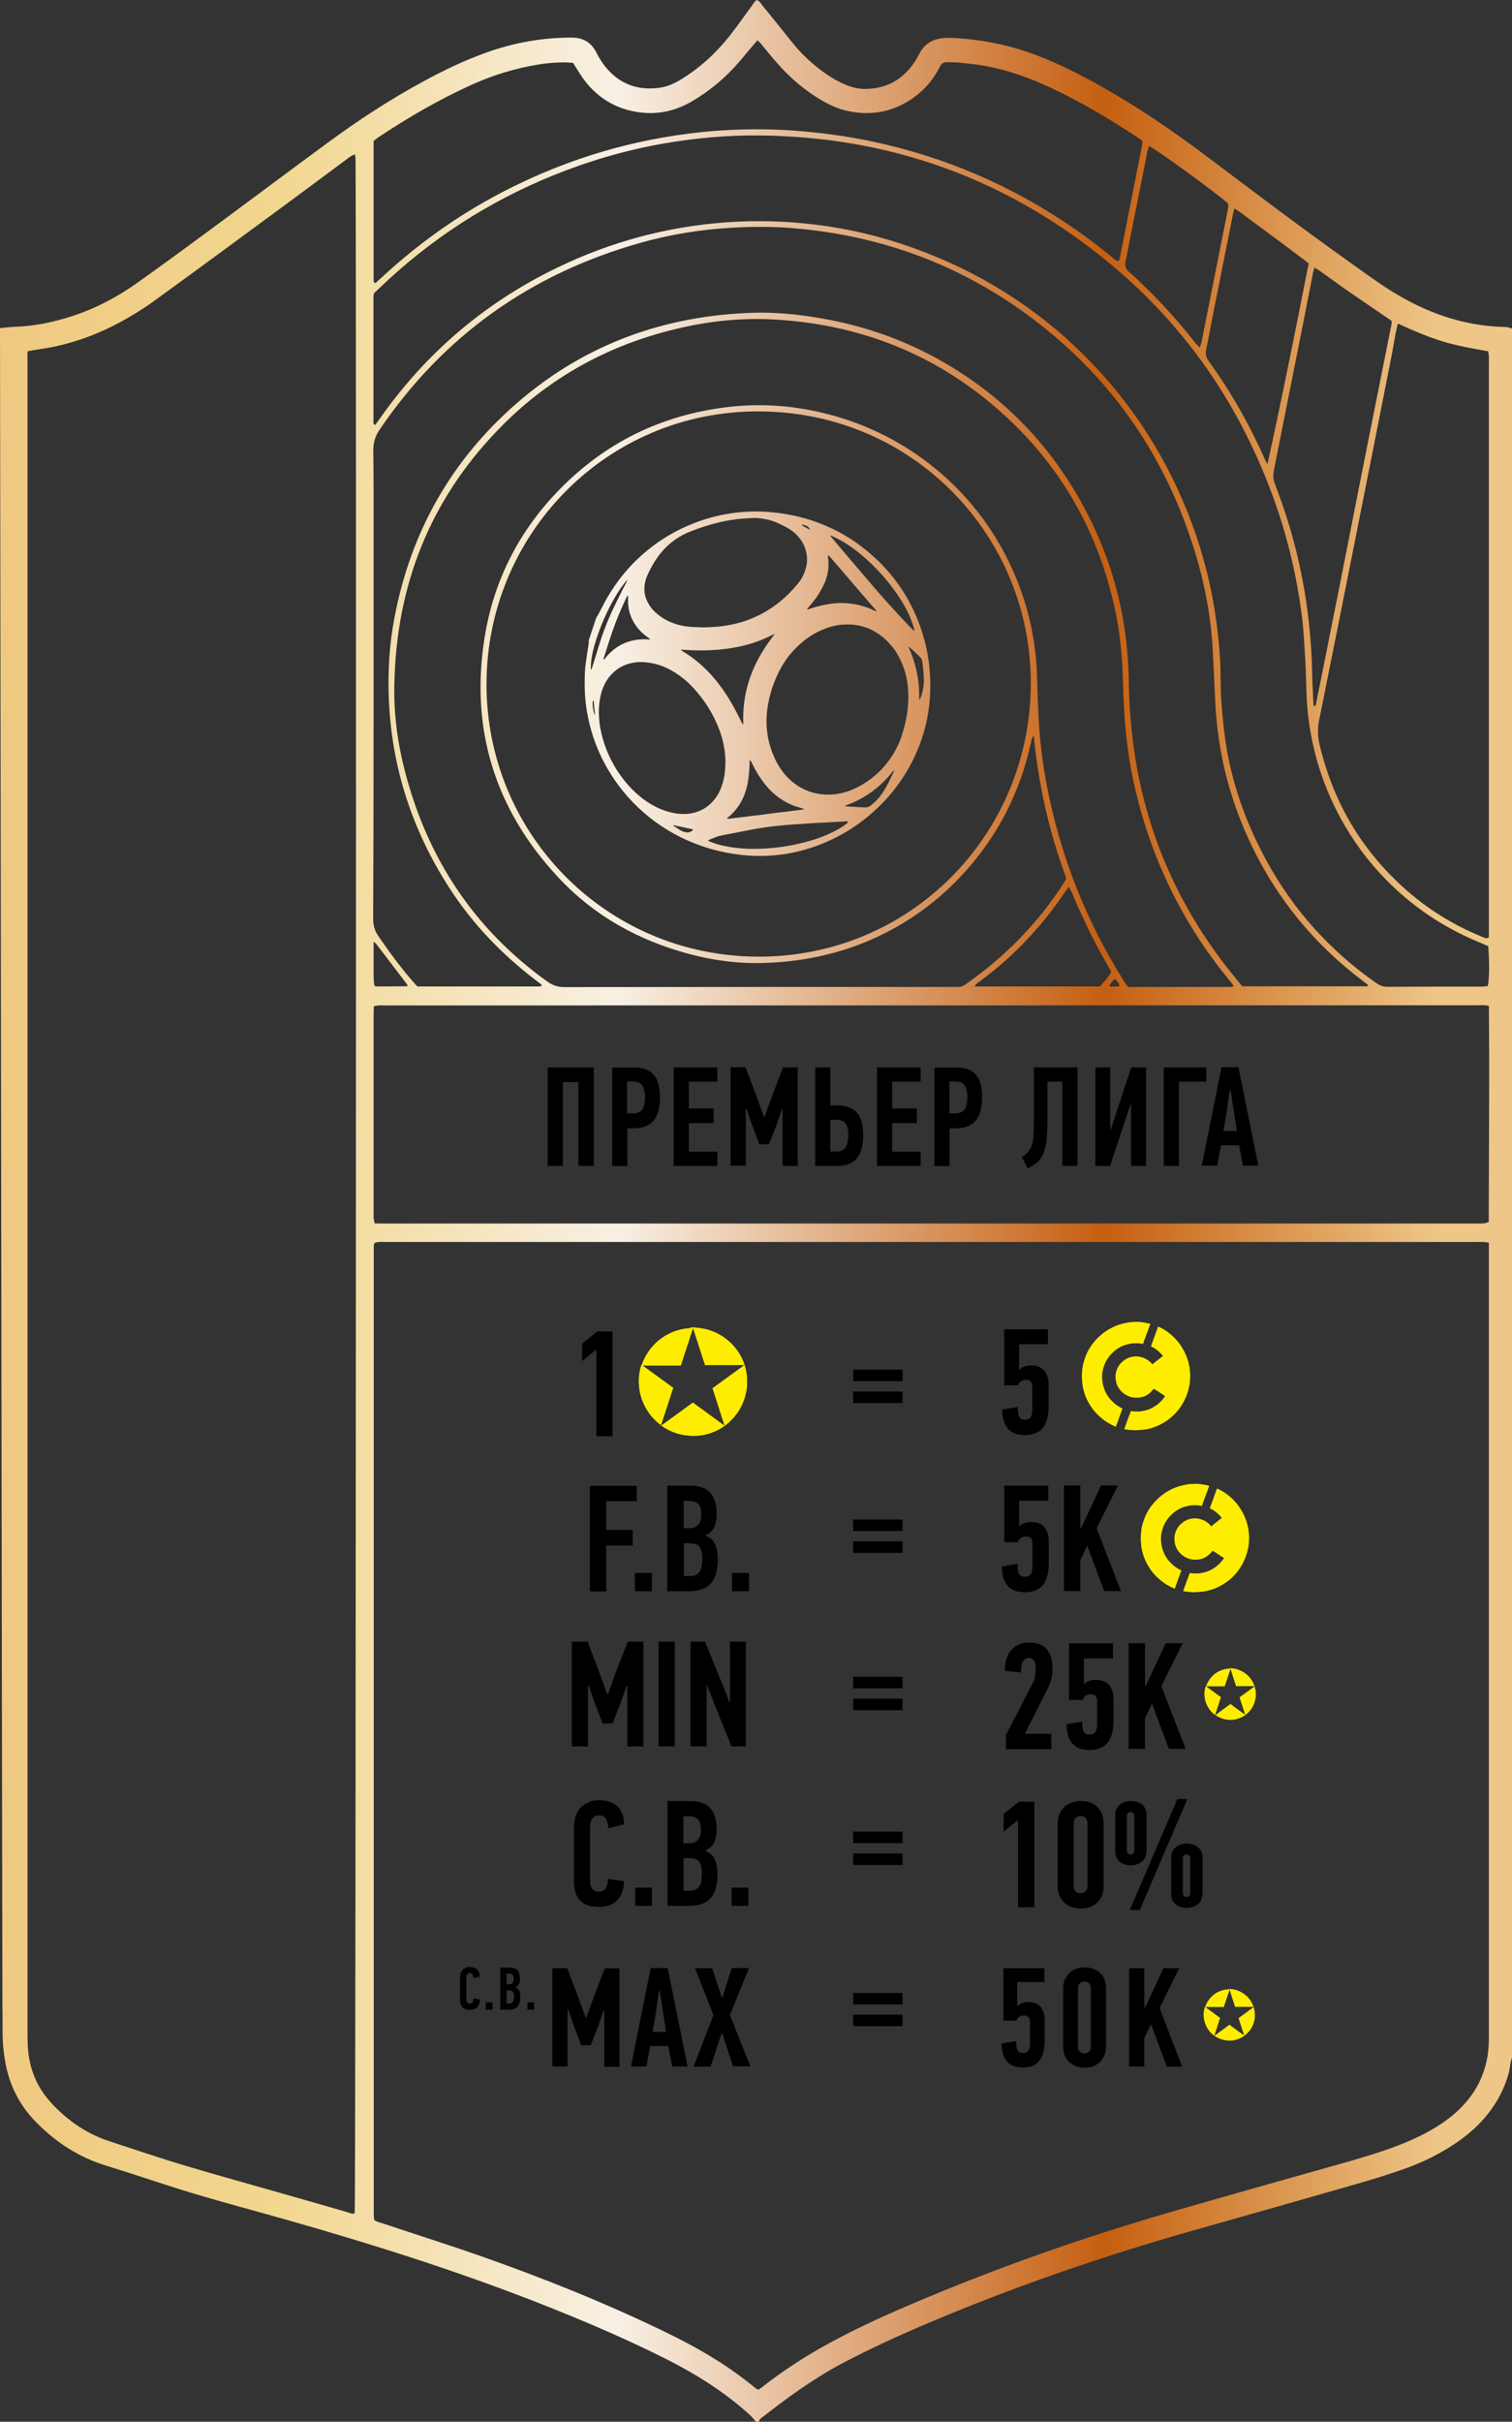 <svg width="934" height="1495" viewBox="0 0 934 1495"  xmlns="http://www.w3.org/2000/svg">
<rect x="0" y="0" width="934" height="1495" fill="#333333" stroke="none"/>
<path d="M357.288 719.729V668.033H347.697V719.729H338.305V658.934H366.78V719.729H357.288Z" />
<path d="M391.464 658.936C397.059 658.936 401.156 660.435 403.754 663.335C406.352 666.235 407.651 670.935 407.651 677.434C407.651 680.334 407.351 682.834 406.851 685.234C406.352 687.533 405.452 689.533 404.154 691.233C402.855 692.933 401.156 694.233 399.158 695.133C397.06 696.033 394.462 696.533 391.364 696.533H387.568V719.831H378.176V659.036H391.464V658.936ZM387.368 667.735V687.333H390.665C393.563 687.333 395.561 686.533 396.76 684.834C397.859 683.134 398.458 680.634 398.458 677.334C398.458 674.334 397.959 672.035 396.86 670.235C395.761 668.535 393.762 667.635 390.865 667.635H387.368V667.735Z" />
<path d="M416.137 719.731V658.936H443.113V667.735H425.529V684.334H440.815V693.333H425.529V710.932H443.113V719.731H416.137Z" />
<path d="M469.097 706.43L464.801 695.131L461.104 684.432H460.704V719.629H451.312V658.834H460.505L467.099 676.133L471.895 689.332H472.294L477.19 675.833L483.684 658.934H492.777V719.729H483.385V684.732H483.085L479.288 695.531L474.992 706.43H469.097Z" />
<path d="M503.561 719.731V658.936H512.952V682.434H516.949C520.046 682.434 522.644 682.834 524.742 683.734C526.84 684.534 528.439 685.733 529.737 687.333C530.936 688.933 531.836 690.833 532.435 693.133C532.935 695.433 533.234 697.933 533.234 700.832C533.234 707.132 531.935 711.932 529.338 715.031C526.74 718.231 522.644 719.731 517.248 719.731H503.561ZM512.952 710.832H516.549C519.447 710.832 521.445 709.932 522.444 708.032C523.543 706.132 524.043 703.732 524.043 700.832C524.043 697.533 523.443 695.033 522.344 693.533C521.245 691.933 519.247 691.233 516.349 691.233H512.952V710.832Z" />
<path d="M541.73 719.731V658.936H568.707V667.735H551.122V684.334H566.409V693.333H551.122V710.932H568.707V719.731H541.73Z" />
<path d="M590.484 658.936C596.079 658.936 600.176 660.435 602.773 663.335C605.371 666.235 606.67 670.935 606.67 677.434C606.67 680.334 606.371 682.834 605.871 685.234C605.371 687.533 604.472 689.533 603.173 691.233C601.874 692.933 600.176 694.233 598.178 695.133C596.079 696.033 593.481 696.533 590.384 696.533H586.587V719.831H577.195V659.036H590.484V658.936ZM586.487 667.735V687.333H589.784C592.682 687.333 594.68 686.533 595.879 684.834C596.979 683.134 597.578 680.634 597.578 677.334C597.578 674.334 597.079 672.035 595.979 670.235C594.88 668.435 592.882 667.635 589.985 667.635H586.487V667.735Z" />
<path d="M665.627 658.936V719.731H656.235V667.735H647.043V691.133C647.043 696.033 646.843 700.132 646.543 703.432C646.243 706.732 645.544 709.532 644.645 711.832C643.746 714.131 642.447 715.931 640.848 717.431C639.249 718.831 637.251 720.131 634.753 721.231L631.156 714.231C632.655 713.331 633.954 712.431 634.853 711.332C635.852 710.332 636.552 709.032 637.151 707.532C637.751 706.032 638.15 704.132 638.35 702.032C638.55 699.832 638.65 697.133 638.65 693.833V658.936H665.627Z" />
<path d="M698.39 681.634L685.701 719.731H676.609V658.936H685.801V697.433H686.101L698.79 658.936H707.982V719.731H698.69V681.634H698.39Z" />
<path d="M728.273 667.735V719.731H718.881V658.936H745.158V667.735H728.273Z" />
<path d="M767.839 719.729L765.441 707.03H754.251C753.851 709.13 753.452 711.23 753.052 713.33C752.652 715.43 752.353 717.529 751.953 719.629H742.361C744.36 709.43 746.458 699.331 748.456 689.232C750.454 679.132 752.553 669.033 754.551 658.834H765.042L777.331 719.629H767.839V719.729ZM759.646 672.933C759.047 677.133 758.448 681.332 757.848 685.432C757.249 689.632 756.549 693.831 755.75 698.131H764.043L760.146 672.933H759.646Z" />
<path d="M730.768 982.417C730.868 982.117 730.968 981.917 731.068 981.617C732.267 978.217 733.466 974.918 734.765 971.518C734.765 971.418 734.865 971.318 734.865 971.218C734.865 971.218 734.865 971.118 734.964 971.118C735.064 971.118 735.064 971.118 735.164 971.118C735.464 971.118 735.864 971.218 736.163 971.218C736.463 971.218 736.763 971.318 737.063 971.318C737.163 971.318 737.263 971.318 737.462 971.318C737.562 971.318 737.662 971.318 737.762 971.318C738.262 971.318 738.761 971.318 739.161 971.318C739.261 971.318 739.361 971.318 739.461 971.318C739.561 971.318 739.56 971.318 739.66 971.318C739.86 971.318 740.06 971.318 740.26 971.318C742.158 971.118 743.957 970.718 745.755 970.118C749.952 968.518 753.249 965.918 755.847 962.219C755.947 962.119 755.947 962.019 756.046 961.919V961.819C755.947 961.719 755.847 961.719 755.747 961.619C754.048 960.519 752.45 959.419 750.751 958.319C750.251 958.019 749.752 957.719 749.252 957.419L749.152 957.319C749.152 957.319 749.152 957.319 749.052 957.319L748.952 957.419C748.653 957.819 748.353 958.219 748.053 958.519C746.555 960.219 744.756 961.519 742.558 962.219C741.859 962.419 741.159 962.619 740.46 962.719C740.06 962.819 739.661 962.818 739.261 962.818C738.861 962.818 738.462 962.818 738.062 962.818C737.662 962.818 737.263 962.819 736.763 962.719C736.363 962.719 735.864 962.619 735.464 962.519C734.165 962.219 732.966 961.719 731.867 961.119C730.369 960.219 729.07 959.119 727.971 957.619C726.971 956.319 726.272 954.919 725.872 953.319C725.773 952.819 725.673 952.219 725.573 951.719C725.473 950.919 725.473 950.219 725.473 949.42C725.473 948.92 725.573 948.52 725.573 948.02C725.772 946.92 726.072 945.92 726.472 945.02C727.371 942.82 728.87 941.12 730.768 939.72C731.967 938.82 733.366 938.12 734.865 937.72C735.364 937.62 735.964 937.52 736.463 937.42C737.263 937.32 737.962 937.32 738.761 937.32C739.261 937.32 739.76 937.42 740.26 937.52C740.959 937.62 741.559 937.82 742.258 938.02C744.556 938.82 746.455 940.12 747.953 941.92C748.053 942.02 748.153 942.12 748.153 942.22H748.253C748.353 942.22 748.353 942.12 748.453 942.02C750.052 940.72 751.65 939.52 753.249 938.22C753.648 937.92 754.048 937.52 754.548 937.22C754.648 937.22 754.648 937.12 754.748 937.12V937.02C754.648 936.92 754.648 936.92 754.548 936.82C752.649 934.421 750.251 932.521 747.554 931.221C747.454 931.221 747.454 931.121 747.354 931.121V931.021C747.354 930.921 747.454 930.821 747.454 930.721C748.853 926.921 750.251 923.022 751.65 919.222C751.65 919.122 751.65 919.122 751.75 919.022C751.75 918.922 751.85 918.922 751.95 918.922C752.05 918.922 752.05 919.022 752.15 919.022C758.444 921.922 763.64 926.721 767.137 932.821C768.635 935.421 769.735 938.22 770.534 941.12C770.734 942.02 770.934 943.02 771.133 943.92C771.233 944.42 771.333 944.92 771.333 945.52C771.433 946.12 771.433 946.82 771.533 947.42C771.633 948.62 771.633 949.72 771.533 950.919C771.533 951.519 771.433 952.119 771.433 952.819C771.333 953.319 771.333 953.919 771.233 954.419C771.133 954.919 771.033 955.519 770.934 956.019C770.634 957.319 770.334 958.519 769.934 959.819C768.636 963.718 766.737 967.218 764.239 970.418C761.142 974.218 757.445 977.217 753.049 979.417C750.951 980.517 748.653 981.317 746.355 981.917C745.556 982.117 744.756 982.317 743.857 982.417C743.258 982.517 742.758 982.617 742.158 982.617C741.759 982.617 741.259 982.717 740.86 982.717C740.46 982.717 740.16 982.817 739.76 982.817C739.161 982.817 738.561 982.917 737.962 982.917C737.263 982.917 736.663 982.917 735.964 982.817C735.464 982.817 734.865 982.717 734.365 982.717C733.766 982.617 733.166 982.617 732.567 982.517C731.967 982.417 731.368 982.317 730.868 982.217C730.868 982.517 730.868 982.417 730.768 982.417Z" fill="#FFED00"/>
<path d="M746.953 917.417C746.953 917.517 746.853 917.617 746.853 917.617C745.854 920.217 744.955 922.817 743.956 925.417C743.456 926.717 742.957 928.017 742.557 929.317C742.557 929.417 742.457 929.517 742.457 929.617C742.457 929.617 742.357 929.716 742.357 929.617C742.157 929.617 741.857 929.517 741.658 929.517C741.258 929.417 740.858 929.417 740.459 929.317C739.859 929.217 739.36 929.217 738.76 929.217C738.261 929.217 737.761 929.217 737.161 929.217C737.062 929.217 736.862 929.217 736.762 929.217C736.362 929.217 736.062 929.317 735.663 929.317C735.263 929.317 734.864 929.417 734.464 929.517C733.565 929.717 732.666 929.916 731.866 930.116C728.569 931.116 725.771 932.916 723.374 935.316C721.375 937.216 719.876 939.516 718.777 942.016C718.278 943.315 717.878 944.615 717.578 945.915C717.479 946.515 717.379 947.015 717.279 947.615C717.179 948.215 717.179 948.715 717.179 949.315C717.179 949.415 717.179 949.415 717.179 949.515C717.079 949.715 717.179 950.015 717.179 950.215C717.179 950.415 717.179 950.615 717.179 950.815C717.179 951.015 717.179 951.315 717.279 951.615C717.279 952.315 717.379 952.915 717.478 953.615C717.678 955.015 718.078 956.314 718.578 957.614C719.577 960.414 721.175 962.814 723.274 964.914C724.672 966.314 726.271 967.614 728.069 968.613C728.569 968.913 729.069 969.113 729.568 969.413C729.668 969.413 729.668 969.513 729.768 969.513V969.613C729.768 969.713 729.768 969.713 729.668 969.813C729.268 970.813 728.969 971.813 728.569 972.713C727.67 975.313 726.671 977.913 725.771 980.513C725.771 980.613 725.671 980.613 725.671 980.713C725.671 980.713 725.572 980.813 725.572 980.713C725.472 980.713 725.472 980.613 725.372 980.613C722.374 979.413 719.477 977.713 716.979 975.613C713.282 972.613 710.385 969.014 708.286 964.914C707.087 962.614 706.188 960.214 705.589 957.614C705.389 956.714 705.189 955.914 705.089 955.015C704.989 954.415 704.889 953.815 704.889 953.115C704.79 952.315 704.789 951.515 704.689 950.815C704.689 950.215 704.689 949.615 704.689 949.015C704.689 948.415 704.69 947.815 704.789 947.215C704.789 946.715 704.889 946.215 704.889 945.615C704.989 944.915 705.089 944.215 705.189 943.515C705.389 942.216 705.689 941.016 706.088 939.816C707.287 935.816 709.186 932.116 711.883 928.817C714.681 925.317 718.078 922.417 721.975 920.217C724.472 918.817 727.07 917.817 729.768 917.117C730.667 916.917 731.566 916.718 732.566 916.518C733.165 916.418 733.765 916.318 734.364 916.218C734.864 916.118 735.363 916.118 735.863 916.118C736.662 916.018 737.461 916.018 738.361 916.018C738.66 916.018 738.86 916.018 739.16 916.018C739.659 916.018 740.259 916.018 740.758 916.118C741.358 916.118 741.857 916.218 742.457 916.318C743.956 916.518 745.454 916.818 746.953 917.217C746.853 917.317 746.853 917.318 746.953 917.417C746.953 917.318 746.953 917.417 746.953 917.417Z" fill="#FFED00"/>
<path d="M635.451 1023.4C634.053 1023.5 632.854 1024.2 631.954 1025.5C631.055 1026.8 630.655 1029.2 630.655 1032.5L620.764 1031.4C620.764 1025.8 622.063 1021.5 624.76 1018.5C627.458 1015.5 631.055 1014 635.551 1014C640.747 1014 644.443 1015.4 646.742 1018.2C648.94 1021 650.139 1024.7 650.139 1029.4C650.239 1032.3 649.939 1034.8 649.239 1037.1C648.54 1039.4 647.641 1041.8 646.242 1044.3L633.053 1070.3H649.439V1079.8H621.363V1071C624.161 1065.7 626.959 1060.4 629.656 1055.1C632.354 1049.8 635.152 1044.5 637.849 1039.2C638.748 1037.6 639.248 1036 639.448 1034.4C639.648 1032.8 639.747 1031.1 639.747 1029.4C639.747 1028.8 639.748 1028.2 639.648 1027.5C639.548 1026.8 639.348 1026.2 639.048 1025.6C638.748 1025 638.249 1024.6 637.749 1024.1C637.15 1023.6 636.351 1023.4 635.451 1023.4Z" />
<path d="M673.022 1080.3C668.126 1080.3 664.529 1078.9 662.231 1076.1C659.933 1073.3 658.834 1069.4 658.834 1064.4L668.525 1062.8V1064.1C668.525 1066.5 668.925 1068.3 669.625 1069.3C670.324 1070.3 671.523 1070.8 673.221 1070.8C674.32 1070.8 675.319 1070.4 676.219 1069.7C677.018 1069 677.518 1067.5 677.717 1065.4V1049.9C677.717 1047.2 676.418 1045.9 673.721 1045.9C672.722 1045.9 671.723 1046.2 670.823 1046.7C669.924 1047.2 669.225 1048.1 668.725 1049.4H660.333V1014.5H687.509V1023.8H669.525V1039.5C669.624 1039.5 669.625 1039.5 669.625 1039.5C669.625 1039.5 669.724 1039.5 669.824 1039.5C670.624 1038.6 671.723 1038 672.922 1037.6C674.221 1037.2 675.42 1037 676.618 1037C680.615 1037 683.512 1038.1 685.211 1040.3C686.909 1042.5 687.809 1045.3 687.809 1048.7V1062.2C687.809 1068.4 686.61 1072.9 684.212 1075.8C681.714 1078.8 678.017 1080.3 673.022 1080.3Z" />
<path d="M722.074 1079.7L711.583 1051.6C710.884 1053.1 710.184 1054.6 709.485 1056.1C708.785 1057.6 707.986 1059.1 707.287 1060.6V1079.6H697.195V1014.4H707.287V1040.7H707.786L720.076 1014.4H730.567C728.369 1018.8 726.171 1023.2 723.972 1027.6C721.774 1032 719.576 1036.4 717.378 1040.8L732.365 1079.6H722.074V1079.7Z" />
<path d="M628.855 1177.49V1123.6L619.963 1130.7V1119.8L629.455 1112.2H638.946V1177.39H628.855V1177.49Z" />
<path d="M681.815 1164.3C681.815 1166.5 681.415 1168.4 680.716 1170.2C679.917 1171.9 678.918 1173.4 677.619 1174.6C676.32 1175.8 674.821 1176.7 673.123 1177.3C671.424 1177.9 669.526 1178.2 667.627 1178.2C665.629 1178.2 663.731 1177.9 662.032 1177.3C660.334 1176.7 658.835 1175.8 657.536 1174.6C656.237 1173.4 655.238 1172 654.439 1170.2C653.64 1168.5 653.34 1166.5 653.34 1164.3V1125.7C653.34 1123.5 653.74 1121.5 654.439 1119.8C655.238 1118.1 656.237 1116.6 657.536 1115.4C658.835 1114.2 660.334 1113.3 662.032 1112.7C663.731 1112.1 665.629 1111.8 667.627 1111.8C671.824 1111.8 675.221 1113 677.819 1115.5C680.416 1117.9 681.715 1121.4 681.715 1125.8V1164.3H681.815ZM671.724 1125.2C671.724 1124 671.324 1123 670.525 1122.2C669.726 1121.5 668.726 1121.1 667.527 1121.1C666.229 1121.1 665.23 1121.5 664.43 1122.2C663.631 1122.9 663.231 1123.9 663.231 1125.2V1164.6C663.231 1165.9 663.631 1166.8 664.43 1167.6C665.23 1168.3 666.229 1168.7 667.527 1168.7C668.726 1168.7 669.726 1168.3 670.525 1167.6C671.324 1166.9 671.724 1165.9 671.724 1164.6V1125.2Z" />
<path d="M708.086 1143C708.086 1145.79 707.187 1147.89 705.288 1149.29C703.39 1150.79 701.092 1151.49 698.494 1151.49C695.796 1151.49 693.498 1150.79 691.7 1149.29C689.801 1147.79 688.902 1145.69 688.902 1143V1120.4C688.902 1117.7 689.901 1115.5 691.8 1114C693.698 1112.5 695.996 1111.8 698.594 1111.8C701.292 1111.8 703.59 1112.6 705.488 1114C707.286 1115.5 708.286 1117.6 708.286 1120.4V1143H708.086ZM700.692 1120.8C700.692 1120.2 700.492 1119.7 700.093 1119.3C699.693 1118.8 699.094 1118.6 698.394 1118.6C697.695 1118.6 697.095 1118.8 696.695 1119.3C696.296 1119.8 696.096 1120.3 696.096 1120.8V1142.6C696.096 1143.2 696.296 1143.7 696.695 1144.09C697.095 1144.59 697.695 1144.79 698.494 1144.79C699.193 1144.79 699.693 1144.59 700.093 1144.09C700.492 1143.6 700.692 1143.1 700.692 1142.6V1120.8ZM704.089 1179.09H697.895L727.269 1110.6H733.464L704.089 1179.09ZM742.656 1169.29C742.656 1172.09 741.757 1174.19 739.859 1175.59C737.96 1177.09 735.662 1177.79 733.065 1177.79C730.367 1177.79 728.069 1177.09 726.27 1175.59C724.372 1174.09 723.473 1171.99 723.473 1169.29V1146.69C723.473 1143.99 724.472 1141.8 726.37 1140.3C728.269 1138.8 730.567 1138.1 733.164 1138.1C735.862 1138.1 738.16 1138.9 740.059 1140.3C741.857 1141.8 742.856 1143.89 742.856 1146.69V1169.29H742.656ZM735.263 1146.99C735.263 1146.39 735.063 1145.89 734.663 1145.49C734.263 1144.99 733.664 1144.79 732.965 1144.79C732.265 1144.79 731.666 1144.99 731.266 1145.49C730.866 1145.99 730.666 1146.49 730.666 1146.99V1168.79C730.666 1169.39 730.866 1169.89 731.266 1170.29C731.666 1170.79 732.265 1170.99 733.065 1170.99C733.764 1170.99 734.263 1170.79 734.663 1170.29C735.063 1169.79 735.263 1169.29 735.263 1168.79V1146.99Z" />
<path d="M362.09 407.509C361.69 410.21 361.39 412.91 361.29 415.711C361.091 420.713 361.091 425.614 361.49 430.615C361.79 434.616 362.39 438.617 363.189 442.618C365.487 453.921 369.483 464.524 375.278 474.527C387.268 495.232 405.952 511.437 428.333 520.339C434.728 522.94 441.322 524.84 448.116 526.241C451.313 526.841 454.511 527.341 457.708 527.741C460.505 528.041 463.303 528.241 466.101 528.341C471.896 528.541 477.691 528.241 483.386 527.441C487.283 526.941 491.079 526.141 494.876 525.141C508.564 521.54 521.054 515.538 532.344 507.036C546.232 496.533 557.023 483.529 564.616 467.825C569.612 457.522 572.709 446.62 574.008 435.216C574.508 431.115 574.608 427.014 574.708 423.013C574.608 417.812 574.308 412.71 573.609 407.709C573.009 403.408 572.11 399.107 571.011 394.906C564.417 371.099 551.328 351.794 531.644 336.99C518.556 327.188 503.868 320.886 487.882 317.785C485.284 317.285 482.786 316.885 480.189 316.585C478.09 316.385 475.992 316.185 473.894 315.985C472.395 315.885 470.797 315.885 469.198 315.785C464.602 315.684 460.006 315.884 455.41 316.385C452.612 316.685 449.715 317.185 446.917 317.685C439.723 319.085 432.729 321.186 425.935 324.087C411.448 330.188 398.958 339.091 388.367 350.694C381.873 357.896 376.477 365.898 372.081 374.5C371.282 376.001 370.483 377.601 369.683 379.101C369.483 379.502 369.284 380.002 368.884 380.402C368.484 380.902 368.284 381.502 368.085 382.102C366.786 385.903 365.587 389.604 364.288 393.405C363.888 394.506 363.489 395.506 363.688 396.706C363.688 396.806 363.688 396.906 363.688 397.106C363.189 400.507 362.589 404.008 362.09 407.509ZM367.385 441.318C366.886 440.518 366.786 439.618 366.586 438.717C366.286 437.017 365.986 435.316 366.086 433.516C366.086 433.116 366.086 432.816 366.486 432.516C366.586 432.616 366.686 432.616 366.686 432.716C366.886 434.916 367.185 437.117 367.385 439.418C367.485 440.018 367.485 440.518 367.485 441.118C367.585 441.118 367.485 441.218 367.385 441.318ZM427.933 512.537C427.434 513.037 426.734 513.437 426.035 513.637C425.236 513.938 424.337 513.938 423.437 513.737C422.438 513.537 421.539 513.237 420.64 512.737C419.141 511.837 417.742 510.837 416.243 509.936C415.944 509.736 416.043 509.536 416.243 509.336C416.143 509.336 416.044 509.336 415.944 509.436C416.044 509.436 416.143 509.436 416.243 509.336C417.442 509.836 418.741 509.936 420.04 510.237C422.538 510.837 425.036 511.337 427.434 511.837C427.534 511.837 427.634 511.937 427.733 511.937C427.833 512.037 427.933 512.037 428.033 512.137C428.133 512.337 428.033 512.437 427.933 512.537ZM427.334 502.034C423.537 502.734 419.641 502.634 415.844 501.834C410.848 500.834 406.152 498.833 401.756 496.233C396.46 493.032 391.864 488.931 387.768 484.33C379.775 475.127 374.279 464.524 371.482 452.621C370.283 447.62 370.083 444.519 369.883 439.718C369.983 435.517 370.383 431.315 371.582 427.214C372.88 423.013 374.879 419.212 377.976 416.011C381.473 412.41 385.67 410.21 390.565 409.21C394.062 408.509 397.46 408.609 400.957 409.109C406.752 409.91 411.947 412.01 416.843 415.111C420.64 417.512 424.037 420.212 427.134 423.413C434.828 431.415 440.622 440.518 444.519 450.921C446.018 454.922 447.017 459.123 447.617 463.324C448.216 467.625 448.216 471.826 447.816 476.127C447.517 479.328 446.817 482.529 445.718 485.53C444.319 489.631 442.021 493.232 438.824 496.233C435.527 499.334 431.73 501.134 427.334 502.034ZM465.002 413.911C462.803 419.212 461.205 424.714 460.206 430.315C459.306 435.316 459.007 440.318 459.107 445.319C459.107 445.919 459.107 446.419 459.107 447.02L459.007 447.12C458.907 447.12 458.907 447.12 458.807 447.12C458.707 446.92 458.507 446.72 458.407 446.519C457.508 444.819 456.709 443.019 455.81 441.318C452.612 434.916 448.915 428.715 444.519 422.913C439.523 416.211 433.629 410.31 426.834 405.408C425.336 404.308 423.737 403.308 422.138 402.308C421.739 402.008 421.339 401.807 420.939 401.507C420.84 401.407 420.839 401.307 420.839 401.207C420.839 401.107 421.039 401.107 421.139 401.107C421.439 401.107 421.739 401.107 422.038 401.107C425.036 401.407 428.133 401.407 432.13 401.507C434.128 401.507 437.026 401.507 440.023 401.307C442.421 401.207 444.719 401.007 447.117 400.707C449.015 400.507 450.914 400.207 452.812 399.907C461.105 398.507 469.098 396.006 476.592 392.205C477.191 391.905 477.691 391.705 478.29 391.405L478.39 391.505C478.39 391.605 478.39 391.805 478.29 391.805C477.691 392.505 477.091 393.305 476.592 394.005C471.996 400.207 467.999 406.709 465.002 413.911ZM466.8 475.527C468.998 479.428 471.496 483.029 474.394 486.33C478.49 490.831 483.186 494.332 488.781 496.733C490.78 497.633 492.878 498.233 494.976 498.833C495.475 498.934 495.975 499.134 496.674 499.334C496.475 499.534 496.375 499.634 496.275 499.634C495.675 499.734 495.076 499.834 494.476 499.934C491.579 500.334 488.681 500.634 485.784 501.034C483.286 501.334 480.688 501.634 478.19 501.934C476.692 502.134 475.193 502.334 473.794 502.534C472.595 502.734 471.296 502.835 470.097 503.035C466.5 503.435 462.904 503.835 459.407 504.335C456.909 504.635 454.311 504.935 451.813 505.235C451.014 505.335 450.214 505.435 449.415 505.435C449.315 505.435 449.115 505.235 449.015 505.135C449.315 504.935 449.515 504.735 449.815 504.535C455.21 500.134 458.807 494.432 460.805 487.831C461.605 485.23 462.104 482.529 462.404 479.828C462.804 476.527 463.003 473.127 463.103 469.826C463.103 469.626 463.203 469.526 463.303 469.326C463.303 469.326 463.403 469.326 463.503 469.326C463.703 469.626 463.803 469.826 464.002 470.126C464.802 471.626 465.701 473.627 466.8 475.527ZM523.851 507.636C523.352 508.036 522.952 508.436 522.452 508.836C519.955 510.737 517.257 512.237 514.459 513.637C509.863 515.938 504.967 517.739 500.072 519.139C495.576 520.439 491.079 521.44 486.483 522.24C483.086 522.84 479.689 523.24 476.292 523.54C471.296 523.94 466.401 524.14 461.405 523.94C457.808 523.74 454.211 523.44 450.714 522.84C447.616 522.34 444.519 521.64 441.522 520.639C440.123 520.139 438.724 519.639 437.325 518.939C437.625 518.739 437.725 518.539 438.025 518.439C439.523 517.839 441.122 517.138 442.721 516.538C443.72 516.138 444.719 515.938 445.718 515.738C451.913 514.538 458.108 513.337 464.302 512.137C467.799 511.437 471.296 510.937 474.793 510.437C478.19 510.036 481.687 509.636 485.184 509.336C488.481 509.036 491.879 508.836 495.176 508.636C498.173 508.436 501.071 508.236 504.068 508.036C504.868 507.936 505.667 507.936 506.466 507.936C509.563 507.736 512.661 507.636 515.758 507.436C518.156 507.336 520.454 507.136 522.852 507.036C523.152 507.036 523.452 507.036 523.751 507.136L523.851 507.236C523.951 507.436 523.951 507.536 523.851 507.636ZM550.528 479.628C549.529 481.829 548.43 484.03 547.231 486.13C546.132 487.931 545.033 489.731 543.734 491.431C542.235 493.432 540.437 495.132 538.539 496.733C538.139 497.033 537.739 497.333 537.34 497.633C536.54 498.133 535.641 498.433 534.742 498.433C533.843 498.433 532.843 498.333 531.944 498.333C530.246 498.233 528.647 498.133 526.949 498.033C525.45 497.933 523.851 497.833 522.353 497.733C522.253 497.733 522.153 497.633 522.053 497.533C522.153 497.433 522.153 497.333 522.253 497.333C522.452 497.233 522.752 497.133 522.952 497.033C532.444 493.632 540.537 488.231 547.431 480.929C548.83 479.528 550.029 477.928 551.328 476.427C551.628 476.127 551.927 475.827 552.227 475.527C552.327 475.427 552.427 475.527 552.527 475.527C552.527 475.527 552.527 475.527 552.527 475.427C551.927 476.728 551.228 478.128 550.528 479.628ZM560.32 440.618C559.521 445.719 558.222 450.721 556.523 455.622C552.427 467.025 543.035 480.328 526.549 487.43C523.552 488.731 520.354 489.631 517.057 490.131C504.768 491.932 493.577 487.73 485.584 478.928C482.886 475.927 480.788 472.626 478.99 469.025C476.692 464.224 475.093 459.223 474.194 454.021C473.594 450.02 473.295 446.019 473.594 441.918C473.894 437.017 474.793 432.316 476.092 427.614C477.391 423.113 479.089 418.812 481.188 414.611C484.085 408.809 487.782 403.708 492.478 399.207C497.374 394.406 502.969 390.705 509.364 388.204C512.261 387.104 515.259 386.203 518.356 385.803C531.145 384.203 541.636 388.404 550.129 398.006C552.826 401.007 554.825 404.408 556.523 408.009C558.621 412.61 560.02 417.412 560.62 422.413C560.919 424.814 561.119 428.215 561.119 430.615C561.119 433.616 560.82 437.117 560.32 440.618ZM568.613 405.909C569.112 406.509 569.512 407.109 569.612 407.909C569.812 409.41 570.112 411.01 570.211 412.51C570.511 415.211 570.711 417.812 570.711 420.513C570.611 424.314 569.812 428.014 568.313 431.515C568.213 431.615 568.013 431.716 567.814 431.816C567.814 431.015 567.814 430.315 567.814 429.715C567.914 419.612 565.815 410.01 561.819 400.707C561.619 400.307 561.519 399.907 561.119 399.607C561.419 399.407 561.719 399.407 561.919 399.607C562.318 399.907 562.618 400.307 563.018 400.607C564.616 402.108 566.315 403.708 567.913 405.208C568.113 405.509 568.413 405.709 568.613 405.909ZM512.961 330.688C513.06 330.588 513.16 330.588 513.26 330.688C513.36 330.688 513.46 330.789 513.56 330.789C515.758 331.689 517.956 332.789 520.055 333.989C524.451 336.49 528.447 339.491 532.344 342.692C541.736 350.694 549.829 359.796 556.423 370.199C559.021 374.3 561.319 378.601 563.018 383.103C563.717 385.003 564.417 386.904 564.816 389.004C564.816 389.104 564.816 389.204 564.716 389.304C564.716 389.304 564.616 389.404 564.516 389.304C564.317 389.204 564.217 389.104 564.117 389.004C563.417 388.304 562.718 387.604 562.019 386.904C553.626 378.101 545.433 369.099 537.54 359.796C529.646 350.594 521.753 341.291 513.86 331.989C513.56 331.589 513.26 331.189 512.961 330.789C512.861 330.889 512.861 330.688 512.961 330.688ZM509.464 359.696C510.962 356.095 511.861 352.094 511.762 348.293C511.762 347.093 511.762 345.793 511.562 344.592C511.462 344.092 511.462 343.592 511.462 343.092C511.462 342.892 511.562 342.892 511.662 342.892C511.761 342.892 511.762 342.892 511.862 342.892C512.261 343.292 512.761 343.792 513.16 344.292C517.157 348.893 521.154 353.495 525.05 358.096C530.246 364.197 535.541 370.299 540.737 376.301C540.937 376.601 541.136 376.901 541.436 377.201V377.301C541.436 377.301 541.336 377.401 541.236 377.401C540.937 377.301 540.537 377.201 540.237 377.001C537.14 375.4 533.843 374.3 530.445 373.5C525.65 372.4 520.854 372 516.058 372.4C510.663 372.9 505.367 374.1 500.271 375.801C499.872 375.901 499.572 376.101 499.172 376.201C498.972 376.201 498.773 376.301 498.673 376.201C498.573 376.101 498.673 375.901 498.773 375.701C499.172 375.2 499.572 374.7 499.972 374.3C501.47 372.5 502.969 370.699 504.368 368.799C506.266 365.898 508.065 362.897 509.464 359.696ZM495.276 323.787C495.376 323.787 495.376 323.687 495.475 323.787C497.174 324.087 498.873 324.587 499.972 326.087C500.171 326.287 500.171 326.487 500.171 326.787C500.072 326.787 499.972 326.887 499.872 326.787C498.273 325.987 496.674 325.187 495.276 324.087C495.276 323.987 495.276 323.887 495.276 323.787C495.276 323.887 495.276 323.787 495.276 323.787ZM398.259 360.697C398.558 358.896 399.058 357.196 399.757 355.495C402.155 350.094 405.053 344.992 408.95 340.491C413.646 334.99 419.441 330.889 426.235 328.188C432.23 325.787 438.225 323.887 444.519 322.386C447.616 321.686 450.714 321.086 453.811 320.686C457.408 320.186 461.105 319.986 464.802 319.786C467.1 319.686 469.398 319.886 471.696 320.286C472.595 320.486 473.394 320.586 474.294 320.786C475.992 321.186 477.691 321.686 479.289 322.386C481.288 323.286 483.186 324.187 485.184 325.187C487.382 326.287 489.381 327.688 491.179 329.288C493.877 331.789 496.075 334.79 497.274 338.291C498.873 342.592 498.973 346.993 497.574 351.494C496.575 354.795 495.076 357.696 492.878 360.296C486.383 368.299 478.59 374.8 469.398 379.502C463.803 382.302 457.908 384.403 451.713 385.603C448.715 386.203 445.618 386.703 442.521 386.904C439.823 387.104 437.225 387.304 434.528 387.304C432.03 387.204 429.432 387.104 426.934 387.004C422.838 386.703 418.941 385.903 415.144 384.403C411.248 382.902 407.751 380.702 404.653 377.801C402.255 375.6 400.457 372.9 399.258 369.899C397.959 366.898 397.859 363.797 398.259 360.697ZM387.768 367.698C387.968 367.698 387.968 367.798 387.968 367.898C387.968 368.799 387.968 369.599 387.968 370.499C387.868 373.6 388.367 376.601 389.366 379.502C390.565 383.103 392.564 386.203 395.061 389.004C396.66 390.705 398.359 392.205 400.257 393.505C400.657 393.805 401.057 394.105 401.456 394.406C401.556 394.506 401.456 394.606 401.556 394.706C401.156 394.906 400.757 394.706 400.257 394.706C395.161 394.406 390.266 395.106 385.57 397.106C382.372 398.507 379.475 400.507 376.977 402.908C375.678 404.108 374.479 405.508 373.38 406.909C373.18 407.109 373.08 407.209 372.781 407.109C372.781 406.909 372.781 406.609 372.881 406.409C375.279 398.807 377.677 391.205 380.474 383.803C382.472 378.801 384.571 373.8 386.969 368.899C387.168 368.499 387.468 367.998 387.668 367.598C387.668 367.698 387.768 367.698 387.768 367.698ZM365.087 409.21C365.587 404.208 366.786 399.307 368.384 394.506C371.282 385.603 375.079 377.001 379.775 368.899C381.573 365.798 383.472 362.897 385.67 360.096C386.169 359.496 386.669 358.796 387.468 357.996C387.368 358.896 387.068 359.296 386.769 359.796C383.971 364.998 381.473 370.299 378.875 375.6C376.078 381.402 373.68 387.404 371.582 393.505C369.983 398.307 368.584 403.108 367.085 407.909C366.486 409.71 365.986 411.41 365.387 413.211C365.387 413.311 365.187 413.311 365.087 413.311L364.987 413.211C364.987 413.111 364.987 413.111 364.987 413.01C364.987 411.81 364.987 410.51 365.087 409.21ZM929.903 201.854C903.526 201.354 879.846 192.652 857.865 178.648C848.973 172.946 840.48 166.645 831.887 160.543C803.112 140.037 774.936 118.732 746.76 97.526C725.978 81.822 704.496 67.118 681.816 54.215C668.727 46.812 655.438 39.911 641.351 34.509C625.464 28.308 608.978 24.807 591.993 23.606C587.896 23.306 583.7 23.106 579.603 24.006C574.608 25.107 570.911 27.907 568.413 32.209C567.514 33.709 566.814 35.309 565.915 36.81C558.521 48.813 547.831 55.015 533.743 54.915C528.547 54.815 523.751 53.114 519.055 50.814C514.16 48.413 509.663 45.412 505.367 42.011C499.472 37.31 494.077 32.109 489.381 26.207C483.286 18.605 477.191 11.003 470.996 3.401C469.997 2.201 469.298 0.7 467.499 0C466.001 0.9 465.201 2.601 464.202 3.901C459.706 9.903 455.51 16.104 450.814 22.006C442.221 32.909 432.13 42.111 420.24 49.313C416.343 51.614 412.347 53.414 407.851 54.114C394.062 56.115 382.672 52.014 373.88 41.111C371.781 38.51 369.983 35.609 368.484 32.609C365.287 26.107 360.091 23.206 353.097 23.206C335.013 23.206 317.528 26.307 300.543 32.409C287.554 37.01 275.164 42.911 263.075 49.413C241.593 60.916 221.31 74.22 201.727 88.624C175.849 107.629 150.171 126.934 124.293 145.939C111.305 155.542 98.216 165.044 85.127 174.347C71.539 184.049 56.751 191.651 40.665 196.353C30.374 199.453 19.883 201.354 9.092 201.754C6.095 201.854 3.097 202.254 0 202.554C0 202.554 1.399 1239.43 1.499 1240.23C1.599 1241.33 1.598 1251.53 1.598 1255.54C1.698 1262.94 2.498 1270.24 4.196 1277.44C7.194 1290.05 13.289 1300.95 22.381 1310.15C34.57 1322.55 48.758 1331.76 65.444 1336.86C83.329 1342.36 100.913 1348.46 118.798 1353.86C138.082 1359.66 157.465 1364.77 176.849 1370.27C228.904 1385.07 280.46 1401.27 330.917 1420.98C357.993 1431.58 384.77 1442.89 410.748 1455.89C429.632 1465.39 447.517 1476.5 463.203 1490.8C464.602 1492.1 465.801 1493.6 467 1495H468.898C468.798 1493.9 469.498 1493.3 470.297 1492.7C485.884 1480.5 501.87 1468.79 519.455 1459.39C537.34 1449.89 555.824 1441.49 574.508 1433.58C628.562 1410.78 683.914 1391.87 740.366 1375.97C773.038 1366.77 805.81 1357.46 838.482 1348.06C847.674 1345.46 856.866 1342.56 865.858 1339.46C879.546 1334.76 892.336 1328.36 903.926 1319.65C912.418 1313.25 919.612 1305.55 925.008 1296.35C928.005 1291.25 930.303 1285.74 931.902 1280.04C932.501 1277.94 932.701 1275.64 933.101 1273.44C933.301 1272.34 933.7 1271.34 934 1270.24V202.754C932.701 202.454 931.302 201.854 929.903 201.854ZM862.162 205.455C862.461 203.755 862.961 202.054 863.46 199.753C872.852 204.055 881.745 207.856 891.137 210.756C900.329 213.557 909.721 215.158 919.312 216.858C919.412 218.058 919.612 218.959 919.712 219.859C919.812 221.459 919.712 223.06 919.712 224.66C919.712 339.991 919.712 455.322 919.712 570.653V578.555C918.113 579.755 917.014 578.855 915.915 578.455C896.232 570.553 878.747 559.25 863.46 544.646C838.881 521.239 823.095 493.032 815.202 460.023C813.903 454.622 813.803 449.42 815.002 443.919C822.396 407.109 829.789 370.299 837.083 333.389C844.776 294.679 852.47 255.968 860.063 217.258C860.763 213.357 861.462 209.456 862.162 205.455ZM811.904 165.244C813.103 165.944 814.103 166.345 815.002 167.045C820.497 170.946 825.892 174.847 831.388 178.748C840.58 185.15 849.872 191.351 859.464 197.953C860.063 199.253 859.364 200.954 859.064 202.654C855.467 220.859 851.771 239.064 848.174 257.169C843.578 280.175 838.981 303.281 834.485 326.287C830.189 348.093 825.893 369.899 821.496 391.705C818.799 405.509 816.001 419.312 813.203 433.116C813.003 434.116 813.203 435.417 811.605 436.117C811.505 435.316 811.305 434.616 811.305 433.916C811.005 427.214 810.606 420.513 810.506 413.811C809.706 381.102 804.411 349.193 794.419 318.085C792.321 311.583 789.923 305.082 787.525 298.68C786.426 295.879 786.326 293.178 786.926 290.278C792.921 260.37 798.816 230.362 804.811 200.454C806.809 190.451 808.707 180.348 810.705 170.346C810.905 168.645 811.405 167.145 811.904 165.244ZM762.447 128.734C763.646 129.435 764.445 129.835 765.244 130.435C779.632 141.038 794.02 151.641 808.407 162.543C800.214 204.055 792.021 245.266 782.929 286.577C782.43 285.576 781.83 284.676 781.43 283.676C771.839 262.17 760.349 241.765 746.46 222.66C744.962 220.559 744.562 218.358 745.062 215.858C746.261 210.256 747.26 204.555 748.359 198.953C752.755 177.047 757.051 155.041 761.448 133.136C761.647 131.735 762.047 130.335 762.447 128.734ZM709.792 90.124C715.887 93.325 747.56 116.331 758.35 125.334C759.05 126.834 758.65 128.434 758.35 130.035C752.955 157.142 747.56 184.249 742.164 211.357C741.964 212.257 741.565 213.157 741.165 214.457C740.166 213.457 739.367 212.857 738.667 212.057C729.375 200.254 719.484 188.951 708.693 178.448C704.996 174.847 701.399 171.246 697.502 167.945C695.204 166.044 694.705 163.944 695.304 161.243C696.403 156.442 697.203 151.541 698.202 146.639C701.699 129.135 705.196 111.53 708.693 94.025C708.893 92.825 709.292 91.624 709.792 90.124ZM230.802 92.225V87.023C231.901 86.223 232.701 85.423 233.6 84.823C251.984 72.619 271.068 61.517 291.151 52.414C304.439 46.412 318.327 42.111 332.715 39.811C340.209 38.61 347.602 38.21 353.997 38.81C354.696 40.011 355.595 41.311 356.395 42.611C358.793 46.612 361.39 50.413 364.588 53.814C372.98 62.817 383.372 67.918 395.561 69.419C406.751 70.819 417.143 68.418 426.834 62.917C438.424 56.215 448.516 47.713 457.208 37.51C459.906 34.309 462.504 31.108 465.201 28.008C466.001 27.007 466.9 26.107 467.899 24.907C468.699 25.607 469.398 26.207 469.997 26.907C472.995 30.508 475.792 34.109 478.89 37.61C487.283 47.413 496.874 55.815 508.065 62.217C512.961 65.017 517.956 67.318 523.552 68.518C537.14 71.419 549.929 69.519 561.719 62.017C569.812 56.915 576.206 49.913 580.503 41.311C581.502 39.31 582.701 38.41 584.899 38.41C591.193 38.31 597.288 39.111 603.483 39.911C622.367 42.511 639.852 49.413 656.837 57.916C673.123 66.118 688.71 75.62 703.897 85.623C704.397 85.923 704.896 86.423 705.596 87.023C705.596 87.924 705.695 88.624 705.596 89.224C700.999 112.63 696.304 135.936 691.708 159.343C691.608 159.943 691.308 160.543 691.108 161.043C689.31 161.343 688.41 159.943 687.411 159.143C679.118 152.341 670.626 145.839 661.733 139.837C624.165 114.231 583.2 96.726 538.738 87.323C522.352 83.822 505.667 81.722 488.981 80.522C472.695 79.421 456.409 79.621 440.123 80.922C398.858 84.423 359.392 95.025 321.924 112.83C290.051 127.934 261.276 147.539 235.398 171.646C234.199 172.746 233 173.746 232.001 174.747C230.702 174.447 230.802 173.546 230.802 172.846C230.802 171.746 230.802 170.646 230.802 169.445C230.802 143.738 230.802 118.032 230.802 92.225ZM219.112 1366.27C217.614 1366.97 216.315 1366.17 215.016 1365.77C202.626 1362.16 190.137 1358.56 177.748 1355.06C156.566 1348.96 135.284 1343.16 114.202 1336.86C98.616 1332.16 83.129 1326.96 67.642 1321.85C53.354 1317.15 41.365 1308.85 31.273 1297.75C22.481 1288.04 17.885 1276.44 17.185 1263.34C16.985 1260.14 16.985 1256.94 16.985 1253.74C16.985 910.144 16.985 566.552 16.985 222.96V216.858C19.983 216.358 22.281 215.858 24.679 215.558C43.563 212.857 61.148 206.355 77.734 196.953C83.828 193.452 89.823 189.751 95.518 185.55C122.695 165.844 149.772 145.939 176.749 126.034C189.138 116.931 201.427 107.729 213.717 98.626C215.315 97.426 216.914 96.026 219.312 95.326C219.412 96.426 219.512 97.126 219.612 97.826C220.211 124.633 219.812 1361.36 219.112 1366.27ZM230.802 333.989C230.802 315.284 230.802 296.579 230.603 277.774C230.603 273.273 231.701 269.472 234.199 265.671C273.765 207.255 327.819 169.045 395.461 149.94C414.145 144.639 433.229 141.638 452.612 140.538C465.401 139.837 478.19 139.837 490.979 140.938C545.333 145.639 594.591 164.044 638.153 196.953C687.211 233.963 720.283 282.276 738.268 341.091C744.162 360.296 747.859 379.902 749.058 399.907C749.658 410.81 750.157 421.613 750.657 432.516C752.056 463.824 759.449 493.532 773.038 521.74C789.124 555.249 812.104 583.156 841.779 605.462C842.878 606.262 843.977 607.162 845.076 608.063L844.776 608.863H767.343C763.046 603.461 758.45 598.06 754.254 592.458C728.176 557.549 710.791 518.739 702.698 475.927C700.2 462.724 698.701 449.42 697.802 435.917C697.303 427.914 697.402 419.912 697.003 411.91C695.604 382.002 688.71 353.395 676.121 326.187C658.336 287.877 632.358 256.369 597.388 232.662C571.81 215.358 543.834 203.654 513.46 197.653C496.774 194.352 479.989 192.451 463.003 193.152C404.653 195.452 353.597 215.958 311.133 256.269C274.964 290.578 252.784 332.789 243.591 381.702C240.494 398.107 239.495 414.711 240.194 431.415C241.893 473.827 254.682 512.737 277.662 548.247C291.85 570.253 309.735 588.858 330.517 604.762C331.616 605.662 332.815 606.462 333.914 607.362C334.114 607.563 334.314 607.863 334.613 608.063C334.413 609.163 333.514 608.963 332.715 608.963C326.92 608.963 321.225 608.963 315.43 608.963C298.045 608.963 280.56 608.963 263.174 608.963H257.879C256.88 607.963 255.981 607.062 255.181 606.062C247.388 597.16 240.394 587.557 233.7 577.855C231.402 574.554 230.503 571.053 230.503 567.052C230.602 548.847 230.602 530.542 230.702 512.337C230.802 453.021 230.802 393.505 230.802 333.989ZM688.71 604.362C690.209 605.862 691.408 606.962 691.508 608.763C689.409 609.163 687.511 608.963 685.313 608.963C685.812 606.662 687.311 605.762 688.71 604.362ZM679.518 608.963H602.084C602.784 607.262 604.182 606.662 605.182 605.862C616.872 597.26 627.662 587.557 637.454 576.754C644.548 568.952 651.042 560.65 657.037 551.948C657.936 550.647 658.836 549.347 660.234 547.446C663.032 552.148 664.331 556.749 666.429 561.05C668.627 565.451 670.526 570.052 672.724 574.454C674.822 578.755 677.02 582.956 679.318 587.157C681.616 591.358 684.014 595.559 686.412 599.861C684.813 603.461 681.916 605.962 679.518 608.963ZM647.046 486.93C643.948 471.526 642.15 456.022 641.451 440.318C641.051 432.216 640.851 424.013 640.551 415.911C639.652 392.305 634.057 369.699 623.966 348.393C602.284 302.381 560.919 268.372 511.462 255.668C491.779 250.567 471.696 248.867 451.513 251.067C411.547 255.368 376.877 271.373 348.102 299.68C321.924 325.487 305.338 356.695 299.443 393.005C290.251 449.52 305.438 499.134 344.405 541.145C366.586 565.151 394.162 580.455 425.535 588.858C440.722 592.959 456.209 594.959 471.996 594.459C549.729 592.158 598.987 545.546 621.667 501.234C628.562 487.73 633.457 473.627 636.755 458.923C637.054 457.422 637.254 455.822 638.553 454.021C641.55 484.73 648.145 513.938 658.736 542.245C658.136 543.345 657.637 544.346 657.037 545.246C641.051 570.052 620.768 590.658 596.589 607.563C594.89 608.763 593.292 609.463 591.294 609.263C590.294 609.163 589.395 609.263 588.396 609.263C508.464 609.263 428.533 609.263 348.601 609.363C344.705 609.363 341.607 608.363 338.41 606.162C292.749 573.553 263.874 529.642 249.986 475.527C245.49 458.123 243.192 440.318 243.591 422.313C244.79 361.997 265.173 309.483 307.237 265.771C338.71 232.962 376.877 212.157 421.139 202.254C440.523 197.853 460.306 196.052 480.189 197.353C535.541 200.854 583.8 221.359 624.065 259.669C658.935 292.878 680.417 333.589 689.709 380.902C692.307 394.305 693.306 407.809 693.706 421.413C694.205 441.418 695.704 461.323 699.9 481.029C709.093 524.34 726.977 563.551 754.054 598.46C756.352 601.361 758.65 604.162 760.948 607.062C761.348 607.563 761.648 608.063 762.047 608.763C761.248 609.063 760.848 609.263 760.448 609.263C739.167 609.263 717.985 609.263 696.703 609.263C695.704 607.763 694.805 606.462 693.906 605.062C670.925 568.452 655.438 529.142 647.046 486.93ZM636.755 422.513C636.255 515.838 561.719 591.258 467.499 590.558C373.88 589.858 300.343 514.138 300.543 422.213C300.543 330.288 374.479 253.268 469.498 253.968C564.616 254.568 637.254 331.389 636.755 422.513ZM230.802 581.456C231.901 582.256 232.201 582.356 232.301 582.556C238.795 591.058 245.19 599.46 251.684 607.963C251.784 608.063 251.684 608.263 251.684 608.363C251.584 608.463 251.584 608.663 251.485 608.763C251.385 608.863 251.185 608.863 250.985 608.863C244.99 608.863 238.895 608.963 232.9 608.963C232.501 608.963 232.001 608.763 231.302 608.563C230.503 604.262 230.902 599.76 230.802 595.359C230.802 591.058 230.802 586.657 230.802 581.456ZM896.332 1306.65C888.539 1312.85 879.846 1317.55 870.754 1321.55C858.864 1326.65 846.475 1330.46 834.086 1334.06C798.016 1344.26 761.847 1354.36 725.778 1364.77C670.326 1380.77 615.972 1399.77 562.818 1422.48C544.034 1430.48 525.45 1438.98 507.565 1449.09C495.176 1456.09 483.286 1463.89 471.996 1472.69C470.897 1473.59 469.698 1474.39 468.399 1475.29C467.5 1474.69 466.7 1474.29 466.001 1473.69C449.215 1459.89 430.631 1449.09 411.148 1439.69C374.179 1421.78 336.112 1406.48 297.345 1392.87C277.162 1385.77 256.78 1379.37 236.497 1372.57C234.699 1371.97 232.8 1371.67 231.202 1370.47C231.102 1369.57 230.902 1368.87 230.902 1368.07C230.902 1168.31 230.902 968.659 230.902 768.906C230.902 768.406 231.102 768.005 231.302 767.305C232.101 767.105 233 766.805 233.899 766.705C235.298 766.605 236.797 766.705 238.196 766.705C463.103 766.705 688.011 766.705 912.918 766.705C914.916 766.705 917.014 766.505 919.712 767.205V772.307C919.712 934.45 919.712 1096.49 919.712 1258.64C919.712 1278.34 911.719 1294.25 896.332 1306.65ZM919.612 754.402C918.513 754.702 917.714 755.102 916.815 755.202C915.416 755.302 913.917 755.302 912.518 755.302C687.611 755.302 462.704 755.302 237.796 755.302C235.698 755.302 233.7 755.302 231.402 755.202C231.202 754.102 230.902 753.201 230.802 752.301C230.702 750.901 230.802 749.401 230.802 748C230.802 707.189 230.802 666.378 230.802 625.567C230.802 624.167 230.902 622.767 230.902 621.166C232.001 620.966 232.9 620.766 233.899 620.666C234.899 620.566 235.798 620.666 236.797 620.666C240.194 620.666 243.491 620.666 246.888 620.666C468.698 620.666 690.608 620.666 912.418 620.566C914.617 620.566 916.814 620.266 919.712 620.966C920.112 665.578 919.712 709.89 919.612 754.402ZM919.013 608.763C917.814 608.863 916.615 608.963 915.416 609.063C895.932 609.063 876.449 609.063 856.866 609.163C854.068 609.163 851.97 608.163 849.872 606.662C821.596 586.857 799.115 561.95 782.53 531.642C770.74 510.136 762.247 487.53 757.951 463.324C756.252 453.721 755.353 444.019 754.554 434.316C753.754 424.614 754.254 414.811 753.554 405.108C751.656 377.201 746.161 349.994 736.469 323.687C721.881 284.276 699.9 249.467 670.126 219.759C639.752 189.451 604.182 167.345 563.817 152.941C544.534 146.039 524.651 141.238 504.268 138.737C485.784 136.437 467.3 135.936 448.815 137.237C412.347 139.837 377.676 149.14 344.805 164.944C300.043 186.45 263.374 217.558 234.799 258.169C233.8 259.569 232.8 260.97 231.701 262.37C230.203 261.47 230.702 260.27 230.702 259.269C230.702 247.466 230.702 235.563 230.702 223.76C230.702 211.257 230.702 198.753 230.702 186.35C230.702 180.148 230.403 181.749 234.199 178.048C265.473 147.94 301.142 124.833 341.307 108.429C363.289 99.527 385.869 92.825 409.249 88.724C429.132 85.223 449.115 83.422 469.298 83.622C548.33 84.423 618.97 109.329 680.617 158.642C731.274 199.053 766.743 250.367 788.125 311.583C795.818 333.689 801.114 356.395 804.111 379.602C805.31 388.804 805.71 398.107 806.309 407.309C806.709 414.611 806.809 422.013 807.109 429.415C809.706 493.732 848.773 555.349 914.417 581.956C916.015 582.656 917.614 583.356 919.312 584.056C920.112 594.459 920.012 604.562 919.013 608.763Z" fill="url(#paint0_linear)"/>
<path d="M631.953 1276.29C627.357 1276.29 623.959 1274.99 621.861 1272.39C619.763 1269.79 618.664 1266.09 618.664 1261.49L627.756 1259.99V1261.19C627.756 1263.49 628.056 1265.09 628.755 1265.99C629.455 1266.99 630.554 1267.39 632.052 1267.39C633.052 1267.39 634.051 1267.09 634.85 1266.39C635.649 1265.69 636.049 1264.39 636.249 1262.39V1247.99C636.249 1245.49 634.95 1244.19 632.452 1244.19C631.553 1244.19 630.654 1244.39 629.754 1244.89C628.955 1245.39 628.256 1246.19 627.756 1247.39H619.863V1214.99H645.141V1223.59H628.356V1238.29C628.456 1238.29 628.456 1238.29 628.456 1238.29C628.456 1238.29 628.556 1238.29 628.655 1238.29C629.455 1237.49 630.354 1236.89 631.553 1236.49C632.752 1236.09 633.851 1235.89 634.95 1235.89C638.647 1235.89 641.345 1236.89 642.943 1238.99C644.542 1241.09 645.341 1243.69 645.341 1246.79V1259.39C645.341 1265.19 644.242 1269.39 641.944 1272.09C640.046 1274.99 636.649 1276.29 631.953 1276.29Z" />
<path d="M683.206 1263.49C683.206 1265.49 682.806 1267.39 682.107 1268.99C681.408 1270.59 680.508 1271.99 679.309 1273.09C678.11 1274.19 676.712 1274.99 675.113 1275.59C673.514 1276.19 671.816 1276.39 670.017 1276.39C668.119 1276.39 666.42 1276.09 664.822 1275.59C663.223 1274.99 661.824 1274.19 660.625 1273.09C659.426 1271.99 658.527 1270.59 657.828 1268.99C657.128 1267.39 656.729 1265.59 656.729 1263.49V1227.49C656.729 1225.49 657.028 1223.59 657.828 1221.99C658.627 1220.39 659.426 1218.99 660.625 1217.89C661.824 1216.79 663.223 1215.89 664.822 1215.39C666.42 1214.79 668.119 1214.49 670.017 1214.49C673.914 1214.49 677.111 1215.59 679.509 1217.89C682.007 1220.19 683.206 1223.39 683.206 1227.49V1263.49ZM673.814 1227.09C673.814 1225.89 673.414 1224.99 672.715 1224.29C672.015 1223.59 671.116 1223.29 669.917 1223.29C668.718 1223.29 667.819 1223.59 667.02 1224.29C666.22 1224.99 665.921 1225.89 665.921 1227.09V1263.79C665.921 1264.99 666.32 1265.89 667.02 1266.59C667.819 1267.29 668.718 1267.59 669.917 1267.59C671.016 1267.59 671.916 1267.29 672.715 1266.59C673.414 1265.89 673.814 1264.99 673.814 1263.79V1227.09Z" />
<path d="M720.777 1275.79L710.985 1249.59C710.385 1250.99 709.686 1252.39 708.986 1253.79C708.287 1255.19 707.588 1256.59 706.888 1257.99V1275.69H697.496V1214.99H706.888V1239.49H707.288L718.678 1214.99H728.47C726.472 1219.09 724.374 1223.19 722.375 1227.29C720.377 1231.39 718.279 1235.49 716.28 1239.59L730.269 1275.79H720.777Z" />
<path d="M527.043 852.623V845.523H557.517V852.623H527.043ZM527.043 866.122V859.022H557.517V866.122H527.043Z" />
<path d="M527.043 945.113V938.014H557.517V945.113H527.043ZM527.043 958.612V951.513H557.517V958.612H527.043Z" />
<path d="M527.043 1042.21V1035.11H557.517V1042.21H527.043ZM527.043 1055.71V1048.61H557.517V1055.71H527.043Z" />
<path d="M527.043 1137.8V1130.7H557.517V1137.8H527.043ZM527.043 1151.3V1144.2H557.517V1151.3H527.043Z" />
<path d="M527.043 1237.38V1230.29H557.517V1237.38H527.043ZM527.043 1250.78V1243.68H557.517V1250.78H527.043Z" />
<path d="M290.141 1214.29C291.24 1214.29 292.14 1214.39 292.939 1214.69C293.738 1214.99 294.338 1215.39 294.837 1215.89C295.337 1216.39 295.737 1217.09 295.936 1217.79C296.136 1218.49 296.336 1219.29 296.336 1220.19L292.439 1221.19C292.439 1220.29 292.24 1219.49 291.94 1218.89C291.54 1218.29 291.041 1217.99 290.241 1217.99C289.742 1217.99 289.342 1218.09 289.142 1218.29C288.942 1218.49 288.643 1218.79 288.443 1219.09C288.243 1219.39 288.143 1219.69 288.143 1220.09C288.043 1220.49 288.043 1220.79 288.043 1221.09V1234.29C288.043 1234.49 288.043 1234.79 288.143 1235.09C288.143 1235.39 288.343 1235.69 288.443 1235.89C288.643 1236.19 288.842 1236.39 289.142 1236.59C289.442 1236.79 289.742 1236.89 290.241 1236.89C291.74 1236.89 292.439 1235.79 292.539 1233.69C293.239 1233.79 293.838 1233.89 294.537 1233.99C295.237 1234.09 295.836 1234.19 296.536 1234.29C296.436 1236.29 295.936 1237.79 294.937 1238.99C293.938 1240.09 292.339 1240.69 290.341 1240.69C288.243 1240.69 286.644 1240.19 285.645 1239.09C284.646 1237.99 284.146 1236.39 284.146 1234.29V1221.29C284.146 1220.29 284.246 1219.39 284.446 1218.59C284.646 1217.69 285.046 1216.99 285.545 1216.29C286.045 1215.69 286.744 1215.09 287.543 1214.79C288.043 1214.49 288.942 1214.29 290.141 1214.29Z" />
<path d="M300.037 1240.59V1236.09H304.236V1240.59H300.037Z" />
<path d="M318.422 1226.99C319.521 1227.39 320.32 1228.09 320.819 1229.09C321.319 1230.09 321.419 1231.29 321.419 1232.69C321.419 1235.39 320.82 1237.39 319.72 1238.69C318.521 1239.99 316.823 1240.59 314.425 1240.59H309.029V1214.59H314.725C317.023 1214.59 318.721 1215.19 319.72 1216.39C320.72 1217.59 321.219 1219.39 321.219 1221.59C321.219 1222.79 321.019 1223.79 320.62 1224.69C320.22 1225.59 319.52 1226.29 318.521 1226.69V1226.99H318.422ZM317.322 1221.69C317.322 1220.49 317.123 1219.59 316.623 1219.09C316.123 1218.59 315.324 1218.29 314.225 1218.29H312.926V1224.99H314.225C315.224 1224.99 316.023 1224.69 316.523 1224.09C317.122 1223.59 317.322 1222.79 317.322 1221.69ZM317.522 1232.29C317.522 1231.09 317.322 1230.19 316.823 1229.59C316.423 1228.99 315.624 1228.69 314.425 1228.69H312.926V1236.79H314.525C315.124 1236.79 315.724 1236.69 316.123 1236.39C316.523 1236.19 316.823 1235.79 317.023 1235.39C317.222 1234.99 317.322 1234.49 317.422 1233.99C317.522 1233.49 317.522 1232.89 317.522 1232.29Z" />
<path d="M325.814 1240.59V1236.09H330.013V1240.59H325.814Z" />
<path d="M358.988 1262.49L354.692 1251.19L350.995 1240.49H350.595V1275.69H341.203V1214.99H350.395L356.989 1232.29L361.785 1245.49H362.185L367.081 1231.99L373.575 1215.09H382.668V1275.89H373.276V1240.89H372.976L369.179 1251.69L364.883 1262.59H358.988V1262.49Z" />
<path d="M415.237 1275.79L412.839 1263.09H401.648C401.248 1265.19 400.849 1267.29 400.449 1269.39C400.049 1271.49 399.75 1273.59 399.35 1275.69H389.758C391.756 1265.49 393.854 1255.39 395.853 1245.29C397.851 1235.19 399.949 1225.09 401.948 1214.89H412.439L424.729 1275.69H415.237V1275.79ZM407.043 1229.09C406.444 1233.29 405.844 1237.49 405.245 1241.59C404.645 1245.79 403.946 1249.99 403.147 1254.29H411.44L407.543 1229.09H407.043Z" />
<path d="M452.909 1275.79L446.015 1254.89H445.815L438.921 1275.79H428.43L440.719 1243.99C438.821 1239.19 436.922 1234.39 435.024 1229.49C433.126 1224.69 431.227 1219.89 429.329 1214.99H439.92C440.919 1218.09 441.918 1221.09 442.917 1224.09C443.916 1227.09 444.916 1230.09 445.915 1233.19L446.214 1233.09L452.01 1214.89H462.7L450.91 1243.89C453.009 1249.29 455.107 1254.59 457.205 1259.79C459.303 1265.09 461.401 1270.39 463.5 1275.59H452.909V1275.79Z" />
<path d="M426.836 819.426C427.635 819.426 428.534 819.426 429.334 819.426C429.434 819.426 429.534 819.426 429.633 819.526C429.933 819.526 430.233 819.526 430.533 819.626C431.931 819.726 433.43 819.926 434.829 820.226C437.826 820.826 440.724 821.826 443.521 823.325C447.518 825.425 450.915 828.125 453.813 831.525C457.01 835.325 459.208 839.624 460.507 844.424C460.907 845.824 461.107 847.224 461.306 848.623C461.406 849.523 461.506 850.423 461.506 851.423C461.506 852.523 461.506 853.623 461.506 854.723C461.506 855.223 461.506 855.723 461.406 856.223C461.306 857.423 461.107 858.723 460.807 859.923C460.207 862.922 459.208 865.722 457.809 868.422C456.111 871.722 453.813 874.721 451.115 877.321C450.116 878.321 449.117 879.121 447.918 880.021C447.818 880.121 447.718 880.221 447.618 880.221C447.618 880.121 447.518 880.021 447.518 879.921C445.82 874.721 444.121 869.622 442.522 864.422C441.723 862.022 441.024 859.723 440.224 857.323C440.224 857.223 440.124 857.123 440.124 857.023C440.224 856.923 440.324 856.923 440.324 856.823C445.82 852.823 451.215 848.923 456.71 844.924C457.609 844.224 458.609 843.624 459.508 842.924C459.608 842.924 459.608 842.824 459.608 842.724C459.508 842.724 459.408 842.724 459.208 842.724C451.415 842.724 443.621 842.724 435.928 842.724C435.828 842.724 435.728 842.724 435.628 842.724C435.528 842.724 435.528 842.724 435.428 842.724C435.428 842.724 435.428 842.724 435.428 842.624C435.428 842.624 435.428 842.624 435.428 842.524C433.03 835.125 430.632 827.725 428.234 820.326C428.234 820.226 428.135 820.126 428.135 820.026V819.926C428.135 819.926 428.135 819.926 428.135 819.826C427.735 821.126 427.335 822.426 426.836 823.725C426.436 825.025 426.036 826.325 425.637 827.525C425.237 828.825 424.837 830.125 424.338 831.425C423.938 832.725 423.539 834.025 423.039 835.324C422.639 836.624 422.24 837.924 421.84 839.124C421.44 840.424 421.041 841.724 420.541 843.024C420.341 843.024 420.241 843.024 420.142 843.024C412.248 843.024 404.355 843.024 396.461 843.024C396.362 843.024 396.262 843.024 396.262 843.024C396.262 842.924 396.262 842.824 396.362 842.724C398.06 837.624 400.958 833.125 404.754 829.325C408.351 825.825 412.448 823.325 417.244 821.626C420.241 820.626 423.339 820.026 426.436 819.826C426.636 819.426 426.736 819.526 426.836 819.426Z" fill="#FFED00"/>
<path d="M394.555 853.621C394.555 853.121 394.555 852.721 394.555 852.221C394.655 852.021 394.655 851.721 394.655 851.421C394.655 851.121 394.655 850.921 394.655 850.621C394.755 849.421 394.854 848.221 395.054 847.021C395.354 845.522 395.654 844.122 396.153 842.722C396.153 842.622 396.253 842.522 396.253 842.422C396.353 842.522 396.453 842.622 396.653 842.722C402.948 847.321 409.342 851.921 415.637 856.521C415.737 856.621 415.837 856.621 415.936 856.721C415.936 856.821 415.837 856.921 415.837 857.021C415.537 857.821 415.337 858.621 415.037 859.32C412.939 865.82 410.841 872.32 408.643 878.919C408.543 879.219 408.443 879.519 408.343 879.819C408.243 879.719 408.143 879.719 408.043 879.619C404.946 877.319 402.248 874.519 400.15 871.22C396.753 866.02 394.855 860.42 394.655 854.221C394.655 854.221 394.555 853.921 394.555 853.621Z" fill="#FFED00"/>
<path d="M447.81 880.021C447.71 880.121 447.61 880.221 447.51 880.321C445.612 881.721 443.613 882.821 441.415 883.721C439.117 884.721 436.62 885.521 434.122 885.921C432.723 886.121 431.424 886.321 430.025 886.421C429.925 886.421 429.825 886.421 429.725 886.421C428.626 886.421 427.427 886.421 426.328 886.421C426.228 886.421 426.129 886.42 426.029 886.32C425.029 886.221 424.03 886.121 423.031 886.021C421.133 885.721 419.334 885.321 417.536 884.721C414.339 883.621 411.441 882.121 408.644 880.221C408.544 880.121 408.444 880.021 408.344 880.021C408.444 879.921 408.543 879.921 408.743 879.821C415.038 875.221 421.432 870.622 427.727 866.022C427.827 865.922 427.927 865.822 428.027 865.822C428.127 865.922 428.227 865.922 428.327 866.022C429.326 866.722 430.325 867.522 431.324 868.222C436.62 872.122 441.915 875.921 447.21 879.821C447.51 879.921 447.61 880.021 447.81 880.021Z" fill="#FFED00"/>
<path d="M758.757 1227.89C759.156 1227.89 759.556 1227.89 759.956 1227.89H760.056C760.155 1227.89 760.355 1227.89 760.455 1227.89C761.155 1227.89 761.854 1227.99 762.453 1228.19C763.852 1228.49 765.251 1228.99 766.55 1229.69C768.448 1230.69 770.047 1231.99 771.446 1233.59C772.945 1235.39 774.044 1237.49 774.643 1239.79C774.843 1240.49 774.943 1241.09 775.043 1241.79C775.143 1242.19 775.143 1242.69 775.143 1243.09C775.143 1243.59 775.143 1244.19 775.143 1244.69C775.143 1244.89 775.143 1245.19 775.143 1245.39C775.043 1245.99 775.043 1246.59 774.843 1247.19C774.543 1248.59 774.044 1249.99 773.444 1251.19C772.645 1252.79 771.546 1254.19 770.247 1255.39C769.747 1255.89 769.248 1256.29 768.748 1256.69L768.648 1256.79V1256.69C767.849 1254.29 767.05 1251.79 766.25 1249.39C765.851 1248.29 765.551 1247.19 765.151 1245.99C765.151 1245.99 765.151 1245.89 765.151 1245.79L765.251 1245.69C767.849 1243.79 770.447 1241.89 773.045 1239.99C773.444 1239.69 773.944 1239.39 774.343 1238.99C774.343 1238.99 774.443 1238.99 774.443 1238.89C774.343 1238.89 774.343 1238.89 774.243 1238.89C770.547 1238.89 766.85 1238.89 763.153 1238.89H763.053H762.953C761.854 1235.39 760.655 1231.89 759.556 1228.29V1228.19C759.356 1228.79 759.156 1229.39 758.956 1229.99C758.757 1230.59 758.557 1231.19 758.357 1231.79C758.157 1232.39 757.957 1232.99 757.757 1233.59C757.558 1234.19 757.358 1234.79 757.158 1235.39C756.958 1235.99 756.758 1236.59 756.559 1237.19C756.359 1237.79 756.159 1238.39 755.959 1238.99C755.859 1238.99 755.859 1238.99 755.759 1238.99C752.062 1238.99 748.266 1238.99 744.569 1238.99H744.469C744.469 1238.89 744.469 1238.89 744.469 1238.89C745.268 1236.49 746.667 1234.29 748.465 1232.49C750.164 1230.79 752.162 1229.59 754.36 1228.89C755.759 1228.39 757.258 1228.09 758.757 1228.09C758.657 1227.89 758.757 1227.89 758.757 1227.89Z" fill="#FFED00"/>
<path d="M743.461 1244.09C743.461 1243.89 743.461 1243.69 743.461 1243.49C743.461 1243.39 743.561 1243.29 743.561 1243.09C743.561 1242.89 743.561 1242.89 743.561 1242.69C743.561 1242.09 743.661 1241.59 743.761 1240.99C743.861 1240.29 744.06 1239.59 744.26 1238.99C744.26 1238.99 744.26 1238.89 744.36 1238.89C744.46 1238.89 744.46 1238.99 744.56 1238.99C747.558 1241.19 750.555 1243.39 753.553 1245.59L753.653 1245.69C753.653 1245.79 753.653 1245.79 753.653 1245.89C753.553 1246.29 753.453 1246.59 753.253 1246.99C752.254 1250.09 751.255 1253.19 750.255 1256.29C750.255 1256.39 750.156 1256.59 750.056 1256.69L749.956 1256.59C748.457 1255.49 747.158 1254.19 746.159 1252.59C744.56 1250.09 743.661 1247.39 743.561 1244.49C743.461 1244.39 743.461 1244.29 743.461 1244.09Z" fill="#FFED00"/>
<path d="M768.743 1256.69C768.743 1256.79 768.643 1256.79 768.643 1256.79C767.743 1257.39 766.744 1257.99 765.745 1258.39C764.646 1258.89 763.447 1259.19 762.248 1259.49C761.649 1259.59 760.949 1259.69 760.35 1259.69C760.25 1259.69 760.25 1259.69 760.15 1259.69C759.65 1259.69 759.051 1259.69 758.551 1259.69H758.451C757.952 1259.69 757.452 1259.59 757.053 1259.49C756.153 1259.39 755.254 1259.19 754.455 1258.89C752.956 1258.39 751.557 1257.69 750.258 1256.79L750.158 1256.69C750.258 1256.69 750.258 1256.59 750.358 1256.59C753.356 1254.39 756.353 1252.19 759.351 1249.99C759.351 1249.99 759.451 1249.89 759.55 1249.89L759.65 1249.99C760.15 1250.39 760.65 1250.69 761.049 1251.09C763.547 1252.89 766.045 1254.79 768.643 1256.59C768.643 1256.59 768.643 1256.69 768.743 1256.69Z" fill="#FFED00"/>
<path d="M759.358 1029.9C759.758 1029.9 760.157 1029.9 760.557 1029.9H760.657C760.757 1029.9 760.957 1029.9 761.056 1029.9C761.756 1029.9 762.455 1030 763.055 1030.2C764.453 1030.5 765.852 1031 767.151 1031.7C769.049 1032.7 770.648 1034 772.047 1035.6C773.546 1037.4 774.645 1039.5 775.244 1041.8C775.444 1042.5 775.544 1043.1 775.644 1043.8C775.744 1044.2 775.744 1044.7 775.744 1045.1C775.744 1045.6 775.744 1046.2 775.744 1046.7C775.744 1046.9 775.744 1047.2 775.744 1047.4C775.644 1048 775.644 1048.6 775.444 1049.2C775.144 1050.6 774.645 1052 774.045 1053.2C773.246 1054.8 772.147 1056.2 770.848 1057.4C770.348 1057.9 769.849 1058.3 769.349 1058.7L769.249 1058.8V1058.7C768.45 1056.3 767.651 1053.8 766.851 1051.4C766.452 1050.3 766.152 1049.2 765.752 1048C765.752 1048 765.752 1047.9 765.752 1047.8L765.852 1047.7C768.45 1045.8 771.048 1043.9 773.645 1042C774.045 1041.7 774.545 1041.4 774.944 1041C774.944 1041 775.044 1041 775.044 1040.9C774.944 1040.9 774.944 1040.9 774.845 1040.9C771.148 1040.9 767.451 1040.9 763.754 1040.9H763.654H763.554C762.455 1037.4 761.256 1033.9 760.157 1030.3V1030.2C759.957 1030.8 759.758 1031.4 759.558 1032C759.358 1032.6 759.158 1033.2 758.958 1033.8C758.758 1034.4 758.559 1035 758.359 1035.6C758.159 1036.2 757.959 1036.8 757.759 1037.4C757.559 1038 757.359 1038.6 757.16 1039.2C756.96 1039.8 756.76 1040.4 756.56 1041C756.46 1041 756.46 1041 756.361 1041C752.664 1041 748.867 1041 745.17 1041H745.07C745.07 1040.9 745.07 1040.9 745.07 1040.9C745.87 1038.5 747.268 1036.3 749.067 1034.5C750.765 1032.8 752.764 1031.6 754.962 1030.9C756.36 1030.4 757.859 1030.1 759.358 1030.1C759.258 1029.9 759.258 1029.9 759.358 1029.9Z" fill="#FFED00"/>
<path d="M743.963 1046.1C743.963 1045.9 743.963 1045.7 743.963 1045.5C743.963 1045.4 744.063 1045.3 744.063 1045.1C744.063 1044.9 744.063 1044.9 744.063 1044.7C744.063 1044.1 744.163 1043.6 744.263 1043C744.363 1042.3 744.562 1041.6 744.762 1041C744.762 1041 744.762 1040.9 744.862 1040.9C744.962 1040.9 744.962 1041 745.062 1041C748.059 1043.2 751.056 1045.4 754.054 1047.6L754.154 1047.7C754.154 1047.8 754.154 1047.8 754.154 1047.9C754.054 1048.3 753.954 1048.6 753.754 1049C752.755 1052.1 751.756 1055.2 750.757 1058.3C750.757 1058.4 750.657 1058.6 750.557 1058.7L750.457 1058.6C748.958 1057.5 747.659 1056.2 746.66 1054.6C745.062 1052.1 744.163 1049.4 744.063 1046.5C744.063 1046.4 744.063 1046.3 743.963 1046.1Z" fill="#FFED00"/>
<path d="M769.34 1058.7C769.34 1058.8 769.24 1058.8 769.24 1058.8C768.341 1059.4 767.342 1060 766.343 1060.4C765.244 1060.9 764.045 1061.2 762.846 1061.5C762.246 1061.6 761.547 1061.7 760.947 1061.7C760.847 1061.7 760.847 1061.7 760.747 1061.7C760.248 1061.7 759.648 1061.7 759.149 1061.7H759.049C758.549 1061.7 758.05 1061.6 757.65 1061.5C756.751 1061.4 755.852 1061.2 755.052 1060.9C753.554 1060.4 752.155 1059.7 750.856 1058.8L750.756 1058.7C750.856 1058.7 750.856 1058.6 750.956 1058.6C753.953 1056.4 756.951 1054.2 759.948 1052C759.948 1052 760.048 1051.9 760.148 1051.9L760.248 1052C760.747 1052.4 761.247 1052.7 761.646 1053.1C764.144 1054.9 766.642 1056.8 769.24 1058.6C769.14 1058.6 769.24 1058.6 769.34 1058.7Z" fill="#FFED00"/>
<path d="M694.399 882.429C694.499 882.129 694.599 881.929 694.699 881.629C695.898 878.229 697.097 874.929 698.396 871.53C698.396 871.43 698.495 871.33 698.495 871.23C698.495 871.23 698.495 871.13 698.595 871.13C698.695 871.13 698.695 871.13 698.795 871.13C699.095 871.13 699.495 871.23 699.794 871.23C700.094 871.23 700.394 871.33 700.693 871.33C700.793 871.33 700.893 871.33 701.093 871.33C701.193 871.33 701.293 871.33 701.393 871.33C701.893 871.33 702.392 871.33 702.792 871.33C702.892 871.33 702.992 871.33 703.092 871.33C703.191 871.33 703.191 871.33 703.291 871.33C703.491 871.33 703.691 871.33 703.891 871.33C705.789 871.13 707.588 870.73 709.386 870.13C713.583 868.53 716.88 865.93 719.477 862.23C719.577 862.13 719.577 862.03 719.677 861.93V861.83C719.577 861.73 719.478 861.73 719.378 861.63C717.679 860.53 716.081 859.43 714.382 858.331C713.882 858.031 713.383 857.731 712.883 857.431L712.783 857.331C712.783 857.331 712.783 857.331 712.683 857.331L712.583 857.431C712.284 857.831 711.984 858.231 711.684 858.531C710.185 860.23 708.387 861.53 706.189 862.23C705.489 862.43 704.79 862.63 704.091 862.73C703.691 862.83 703.291 862.83 702.892 862.83C702.492 862.83 702.092 862.83 701.693 862.83C701.293 862.83 700.893 862.83 700.394 862.73C699.994 862.73 699.495 862.63 699.095 862.53C697.796 862.23 696.597 861.73 695.498 861.13C693.999 860.23 692.7 859.13 691.601 857.631C690.602 856.331 689.903 854.931 689.503 853.331C689.403 852.831 689.303 852.231 689.203 851.731C689.103 850.931 689.104 850.231 689.104 849.431C689.104 848.931 689.203 848.531 689.203 848.031C689.403 846.931 689.703 845.932 690.103 845.032C691.002 842.832 692.501 841.132 694.399 839.732C695.598 838.832 696.997 838.132 698.495 837.732C698.995 837.632 699.595 837.532 700.094 837.432C700.893 837.332 701.593 837.332 702.392 837.332C702.892 837.332 703.391 837.432 703.891 837.532C704.59 837.632 705.19 837.832 705.889 838.032C708.187 838.832 710.086 840.132 711.584 841.932C711.684 842.032 711.784 842.132 711.784 842.232H711.884C711.984 842.232 711.984 842.132 712.084 842.032C713.683 840.732 715.281 839.532 716.88 838.232C717.279 837.932 717.679 837.532 718.179 837.232C718.278 837.232 718.279 837.132 718.379 837.132V837.032C718.279 836.932 718.278 836.932 718.179 836.832C716.28 834.432 713.882 832.533 711.184 831.233C711.085 831.233 711.085 831.133 710.985 831.133V831.033C710.985 830.933 711.085 830.833 711.085 830.733C712.484 826.933 713.882 823.033 715.281 819.234C715.281 819.134 715.281 819.134 715.381 819.034C715.381 818.934 715.481 818.934 715.581 818.934C715.681 818.934 715.681 819.034 715.781 819.034C722.075 821.933 727.271 826.733 730.768 832.832C732.267 835.432 733.366 838.232 734.165 841.132C734.365 842.032 734.565 843.032 734.764 843.932C734.864 844.432 734.964 844.932 734.964 845.532C735.064 846.131 735.064 846.831 735.164 847.431C735.264 848.631 735.264 849.731 735.164 850.931C735.164 851.531 735.064 852.131 735.064 852.831C734.964 853.331 734.964 853.931 734.864 854.431C734.765 854.931 734.665 855.531 734.565 856.031C734.265 857.331 733.965 858.531 733.566 859.83C732.267 863.73 730.368 867.23 727.87 870.43C724.773 874.229 721.076 877.229 716.68 879.429C714.582 880.529 712.284 881.329 709.986 881.929C709.186 882.129 708.387 882.329 707.488 882.429C706.888 882.529 706.389 882.629 705.789 882.629C705.39 882.629 704.89 882.729 704.49 882.729C704.091 882.729 703.791 882.829 703.391 882.829C702.792 882.829 702.192 882.929 701.593 882.929C700.893 882.929 700.294 882.929 699.595 882.829C699.095 882.829 698.495 882.729 697.996 882.729C697.396 882.629 696.797 882.629 696.197 882.529C695.598 882.429 694.998 882.329 694.499 882.229C694.399 882.529 694.399 882.529 694.399 882.429Z" fill="#FFED00"/>
<path d="M710.585 817.429C710.585 817.529 710.485 817.629 710.485 817.629C709.486 820.229 708.586 822.829 707.587 825.429C707.088 826.728 706.588 828.028 706.188 829.328C706.188 829.428 706.089 829.528 706.089 829.628C706.089 829.628 705.989 829.728 705.989 829.628C705.789 829.628 705.489 829.528 705.289 829.528C704.889 829.428 704.49 829.428 704.09 829.328C703.491 829.228 702.991 829.228 702.392 829.228C701.892 829.228 701.392 829.228 700.793 829.228C700.693 829.228 700.493 829.228 700.393 829.228C699.994 829.228 699.694 829.328 699.294 829.328C698.895 829.328 698.495 829.428 698.095 829.528C697.196 829.728 696.297 829.928 695.497 830.128C692.2 831.128 689.402 832.928 687.005 835.328C685.006 837.228 683.508 839.527 682.409 842.027C681.909 843.327 681.509 844.627 681.209 845.927C681.109 846.527 681.01 847.027 680.91 847.627C680.81 848.227 680.81 848.727 680.81 849.327C680.81 849.427 680.81 849.427 680.81 849.527C680.71 849.727 680.81 850.027 680.81 850.227C680.81 850.427 680.81 850.627 680.81 850.827C680.81 851.027 680.81 851.327 680.91 851.627C680.91 852.326 681.01 852.926 681.11 853.626C681.309 855.026 681.709 856.326 682.209 857.626C683.208 860.426 684.807 862.826 686.905 864.926C688.304 866.325 689.902 867.625 691.701 868.625C692.2 868.925 692.7 869.125 693.199 869.425C693.299 869.425 693.299 869.525 693.399 869.525V869.625C693.399 869.725 693.399 869.725 693.299 869.825C692.9 870.825 692.6 871.825 692.2 872.725C691.301 875.325 690.302 877.925 689.403 880.524C689.403 880.624 689.303 880.624 689.303 880.724C689.303 880.724 689.203 880.824 689.203 880.724C689.103 880.724 689.103 880.624 689.003 880.624C686.005 879.424 683.108 877.725 680.61 875.625C676.913 872.625 674.016 869.025 671.917 864.926C670.718 862.626 669.819 860.226 669.219 857.626C669.02 856.726 668.82 855.926 668.72 855.026C668.62 854.426 668.52 853.826 668.52 853.126C668.42 852.326 668.42 851.527 668.32 850.827C668.32 850.227 668.32 849.627 668.32 849.027C668.32 848.427 668.32 847.827 668.42 847.227C668.42 846.727 668.52 846.227 668.52 845.627C668.62 844.927 668.72 844.227 668.82 843.527C669.02 842.227 669.319 841.027 669.719 839.827C670.918 835.828 672.816 832.128 675.514 828.828C678.312 825.329 681.709 822.429 685.606 820.229C688.104 818.829 690.702 817.829 693.399 817.129C694.299 816.929 695.198 816.729 696.197 816.529C696.796 816.429 697.396 816.329 697.995 816.229C698.495 816.129 698.994 816.129 699.494 816.129C700.293 816.029 701.093 816.029 701.992 816.029C702.292 816.029 702.492 816.029 702.791 816.029C703.291 816.029 703.89 816.029 704.39 816.129C704.99 816.129 705.489 816.229 706.089 816.329C707.587 816.529 709.086 816.829 710.585 817.229C710.385 817.329 710.385 817.329 710.585 817.429C710.485 817.429 710.485 817.429 710.585 817.429Z" fill="#FFED00"/>
<path d="M368.382 886.521V833.125L359.59 840.224V829.425L368.982 821.926H378.374V886.621H368.382V886.521Z" />
<path d="M372.279 1064L367.683 1052L363.686 1040.7H363.187V1078.1H353.195V1013.4H362.987L369.981 1031.8L375.076 1045.8H375.576L380.771 1031.4L387.765 1013.4H397.457V1078.1H387.466V1040.8H387.066L382.969 1052.3L378.473 1063.9H372.279V1064Z" />
<path d="M406.848 1078.1V1013.4H416.839V1078.1H406.848Z" />
<path d="M436.523 1040.5V1078.1H426.531V1013.4H435.524L443.317 1032.6C443.917 1034.2 444.516 1035.8 445.215 1037.3C445.815 1038.8 446.514 1040.4 447.214 1042L450.511 1050.9C450.611 1050.9 450.711 1050.9 450.711 1050.9C450.711 1050.9 450.811 1050.9 450.91 1050.9V1013.4H460.702V1078.1H451.91L444.116 1059C442.917 1055.8 441.618 1052.7 440.419 1049.7C439.22 1046.7 438.022 1043.6 436.823 1040.5H436.523Z" />
<path d="M370.079 1111.3C372.777 1111.3 375.075 1111.7 376.973 1112.4C378.871 1113.1 380.47 1114.2 381.769 1115.5C383.068 1116.8 383.967 1118.4 384.567 1120.2C385.166 1122 385.466 1124 385.466 1126.2L375.674 1128.7C375.674 1126.3 375.275 1124.4 374.375 1122.9C373.476 1121.4 372.077 1120.7 370.079 1120.7C368.88 1120.7 367.981 1120.9 367.182 1121.4C366.482 1121.9 365.882 1122.5 365.483 1123.3C365.083 1124.1 364.784 1124.9 364.684 1125.8C364.484 1126.7 364.484 1127.6 364.484 1128.4V1161.3C364.484 1161.89 364.584 1162.59 364.684 1163.39C364.784 1164.09 365.083 1164.79 365.483 1165.49C365.882 1166.19 366.482 1166.69 367.182 1167.09C367.881 1167.49 368.78 1167.79 369.879 1167.79C373.576 1167.79 375.474 1165.09 375.474 1159.8C377.173 1160.1 378.772 1160.39 380.47 1160.59C382.169 1160.79 383.767 1161.1 385.466 1161.3C385.366 1166.19 383.967 1170.09 381.469 1172.89C378.871 1175.69 375.075 1177.19 370.079 1177.19C364.784 1177.19 360.787 1175.89 358.289 1173.19C355.791 1170.49 354.492 1166.59 354.492 1161.39V1129.2C354.492 1126.8 354.792 1124.5 355.292 1122.4C355.791 1120.3 356.69 1118.4 357.889 1116.8C359.088 1115.2 360.787 1113.9 362.785 1113C364.684 1111.7 367.181 1111.3 370.079 1111.3Z" />
<path d="M392.363 1176.49V1165.29H402.755V1176.49H392.363Z" />
<path d="M435.716 1142.7C438.513 1143.6 440.512 1145.4 441.611 1148C442.71 1150.6 443.209 1153.6 443.209 1156.9C443.209 1163.69 441.81 1168.59 438.913 1171.79C436.015 1174.99 431.619 1176.49 425.724 1176.49H412.336V1111.8H426.424C432.119 1111.8 436.215 1113.3 438.813 1116.3C441.411 1119.3 442.71 1123.7 442.71 1129.4C442.71 1132.4 442.21 1135 441.211 1137.2C440.212 1139.4 438.413 1141.1 435.915 1142.2V1142.7H435.716ZM433.018 1129.6C433.018 1126.6 432.418 1124.5 431.219 1123.2C430.021 1121.9 428.122 1121.2 425.325 1121.2H422.128V1137.9H425.424C428.022 1137.9 429.921 1137.2 431.12 1135.8C432.419 1134.4 433.018 1132.3 433.018 1129.6ZM433.618 1156.1C433.618 1153.1 433.018 1150.8 431.919 1149.3C430.82 1147.8 428.822 1147.1 426.024 1147.1H422.227V1167.19H426.224C427.822 1167.19 429.121 1166.89 430.121 1166.29C431.12 1165.69 431.819 1164.89 432.319 1163.89C432.818 1162.89 433.218 1161.7 433.318 1160.4C433.518 1159 433.618 1157.5 433.618 1156.1Z" />
<path d="M451.91 1176.49V1165.29H462.301V1176.49H451.91Z" />
<path d="M633.153 885.92C628.257 885.92 624.66 884.52 622.462 881.72C620.164 878.92 619.064 875.021 619.064 870.121L628.756 868.521V869.821C628.756 872.221 629.156 873.921 629.855 875.021C630.555 876.021 631.754 876.521 633.352 876.521C634.451 876.521 635.451 876.121 636.25 875.421C637.049 874.721 637.549 873.221 637.649 871.121V855.822C637.649 853.122 636.35 851.823 633.652 851.823C632.653 851.823 631.754 852.123 630.855 852.622C629.955 853.122 629.256 854.022 628.756 855.222H620.363V820.625H647.341V829.824H629.556V845.423C629.655 845.423 629.656 845.423 629.656 845.423C629.656 845.423 629.755 845.423 629.855 845.423C630.655 844.523 631.654 843.923 632.953 843.523C634.252 843.123 635.451 842.923 636.65 842.923C640.646 842.923 643.444 844.023 645.142 846.223C646.841 848.423 647.74 851.223 647.74 854.522V868.021C647.74 874.121 646.541 878.62 644.143 881.52C641.745 884.42 638.048 885.92 633.153 885.92Z" />
<path d="M374.476 926.616V944.415H390.862V954.114H374.476V982.412H364.385V917.217H393.36V926.716H374.476V926.616Z" />
<path d="M392.162 982.309V971.01H402.654V982.309H392.162Z" />
<path d="M435.929 948.213C438.827 949.113 440.725 950.913 441.824 953.512C442.923 956.112 443.423 959.112 443.423 962.512C443.423 969.311 441.924 974.311 439.027 977.511C436.129 980.71 431.633 982.31 425.639 982.31H412.15V917.115H426.338C432.033 917.115 436.229 918.615 438.827 921.615C441.425 924.615 442.723 929.014 442.723 934.814C442.723 937.814 442.224 940.413 441.225 942.713C440.226 944.913 438.427 946.613 435.83 947.813V948.213H435.929ZM433.232 935.014C433.232 932.014 432.632 929.814 431.433 928.514C430.234 927.214 428.236 926.515 425.539 926.515H422.341V943.413H425.639C428.236 943.413 430.134 942.713 431.433 941.213C432.632 939.814 433.232 937.714 433.232 935.014ZM433.831 961.712C433.831 958.612 433.232 956.412 432.133 954.912C431.034 953.412 429.035 952.713 426.238 952.713H422.441V972.911H426.438C428.036 972.911 429.335 972.611 430.334 972.011C431.333 971.411 432.033 970.611 432.532 969.611C433.032 968.611 433.432 967.411 433.532 966.011C433.731 964.612 433.831 963.212 433.831 961.712Z" />
<path d="M452.211 982.309V971.01H462.702V982.309H452.211Z" />
<path d="M633.053 982.914C628.157 982.914 624.56 981.514 622.262 978.715C619.964 975.915 618.865 972.015 618.865 967.015L628.557 965.416V966.715C628.557 969.115 628.957 970.915 629.656 971.915C630.356 972.915 631.554 973.415 633.253 973.415C634.352 973.415 635.351 973.015 636.25 972.315C637.05 971.515 637.549 970.115 637.749 968.015V952.516C637.749 949.817 636.45 948.517 633.753 948.517C632.753 948.517 631.754 948.817 630.855 949.317C629.956 949.817 629.256 950.717 628.757 952.017H620.364V917.119H647.541V926.418H629.556V942.117C629.656 942.117 629.656 942.117 629.656 942.117C629.656 942.117 629.756 942.117 629.856 942.117C630.655 941.217 631.754 940.617 632.953 940.217C634.252 939.817 635.451 939.617 636.65 939.617C640.647 939.617 643.544 940.717 645.243 942.917C646.941 945.117 647.841 947.917 647.841 951.317V964.816C647.841 971.015 646.642 975.515 644.244 978.415C641.746 981.414 638.049 982.914 633.053 982.914Z" />
<path d="M682.117 982.313L671.626 954.215C670.927 955.715 670.227 957.215 669.528 958.714C668.828 960.214 668.029 961.714 667.33 963.214V982.213H657.238V917.018H667.33V943.316H667.829L680.119 917.018H690.61C688.412 921.417 686.214 925.817 684.015 930.217C681.817 934.616 679.619 939.016 677.421 943.416L692.408 982.213H682.117V982.313Z" />
<defs>
<linearGradient id="paint0_linear" x1="-0.158" y1="747.63" x2="934.082" y2="747.63" gradientUnits="userSpaceOnUse">
<stop offset="0.006" stop-color="#EFC981"/>
<stop offset="0.185" stop-color="#F2D78F"/>
<stop offset="0.41" stop-color="#F8F0E4"/>
<stop offset="0.73" stop-color="#C55F11"/>
<stop offset="0.901" stop-color="#E5AF6D"/>
<stop offset="0.949" stop-color="#EEC687"/>
</linearGradient>
</defs>
</svg>
